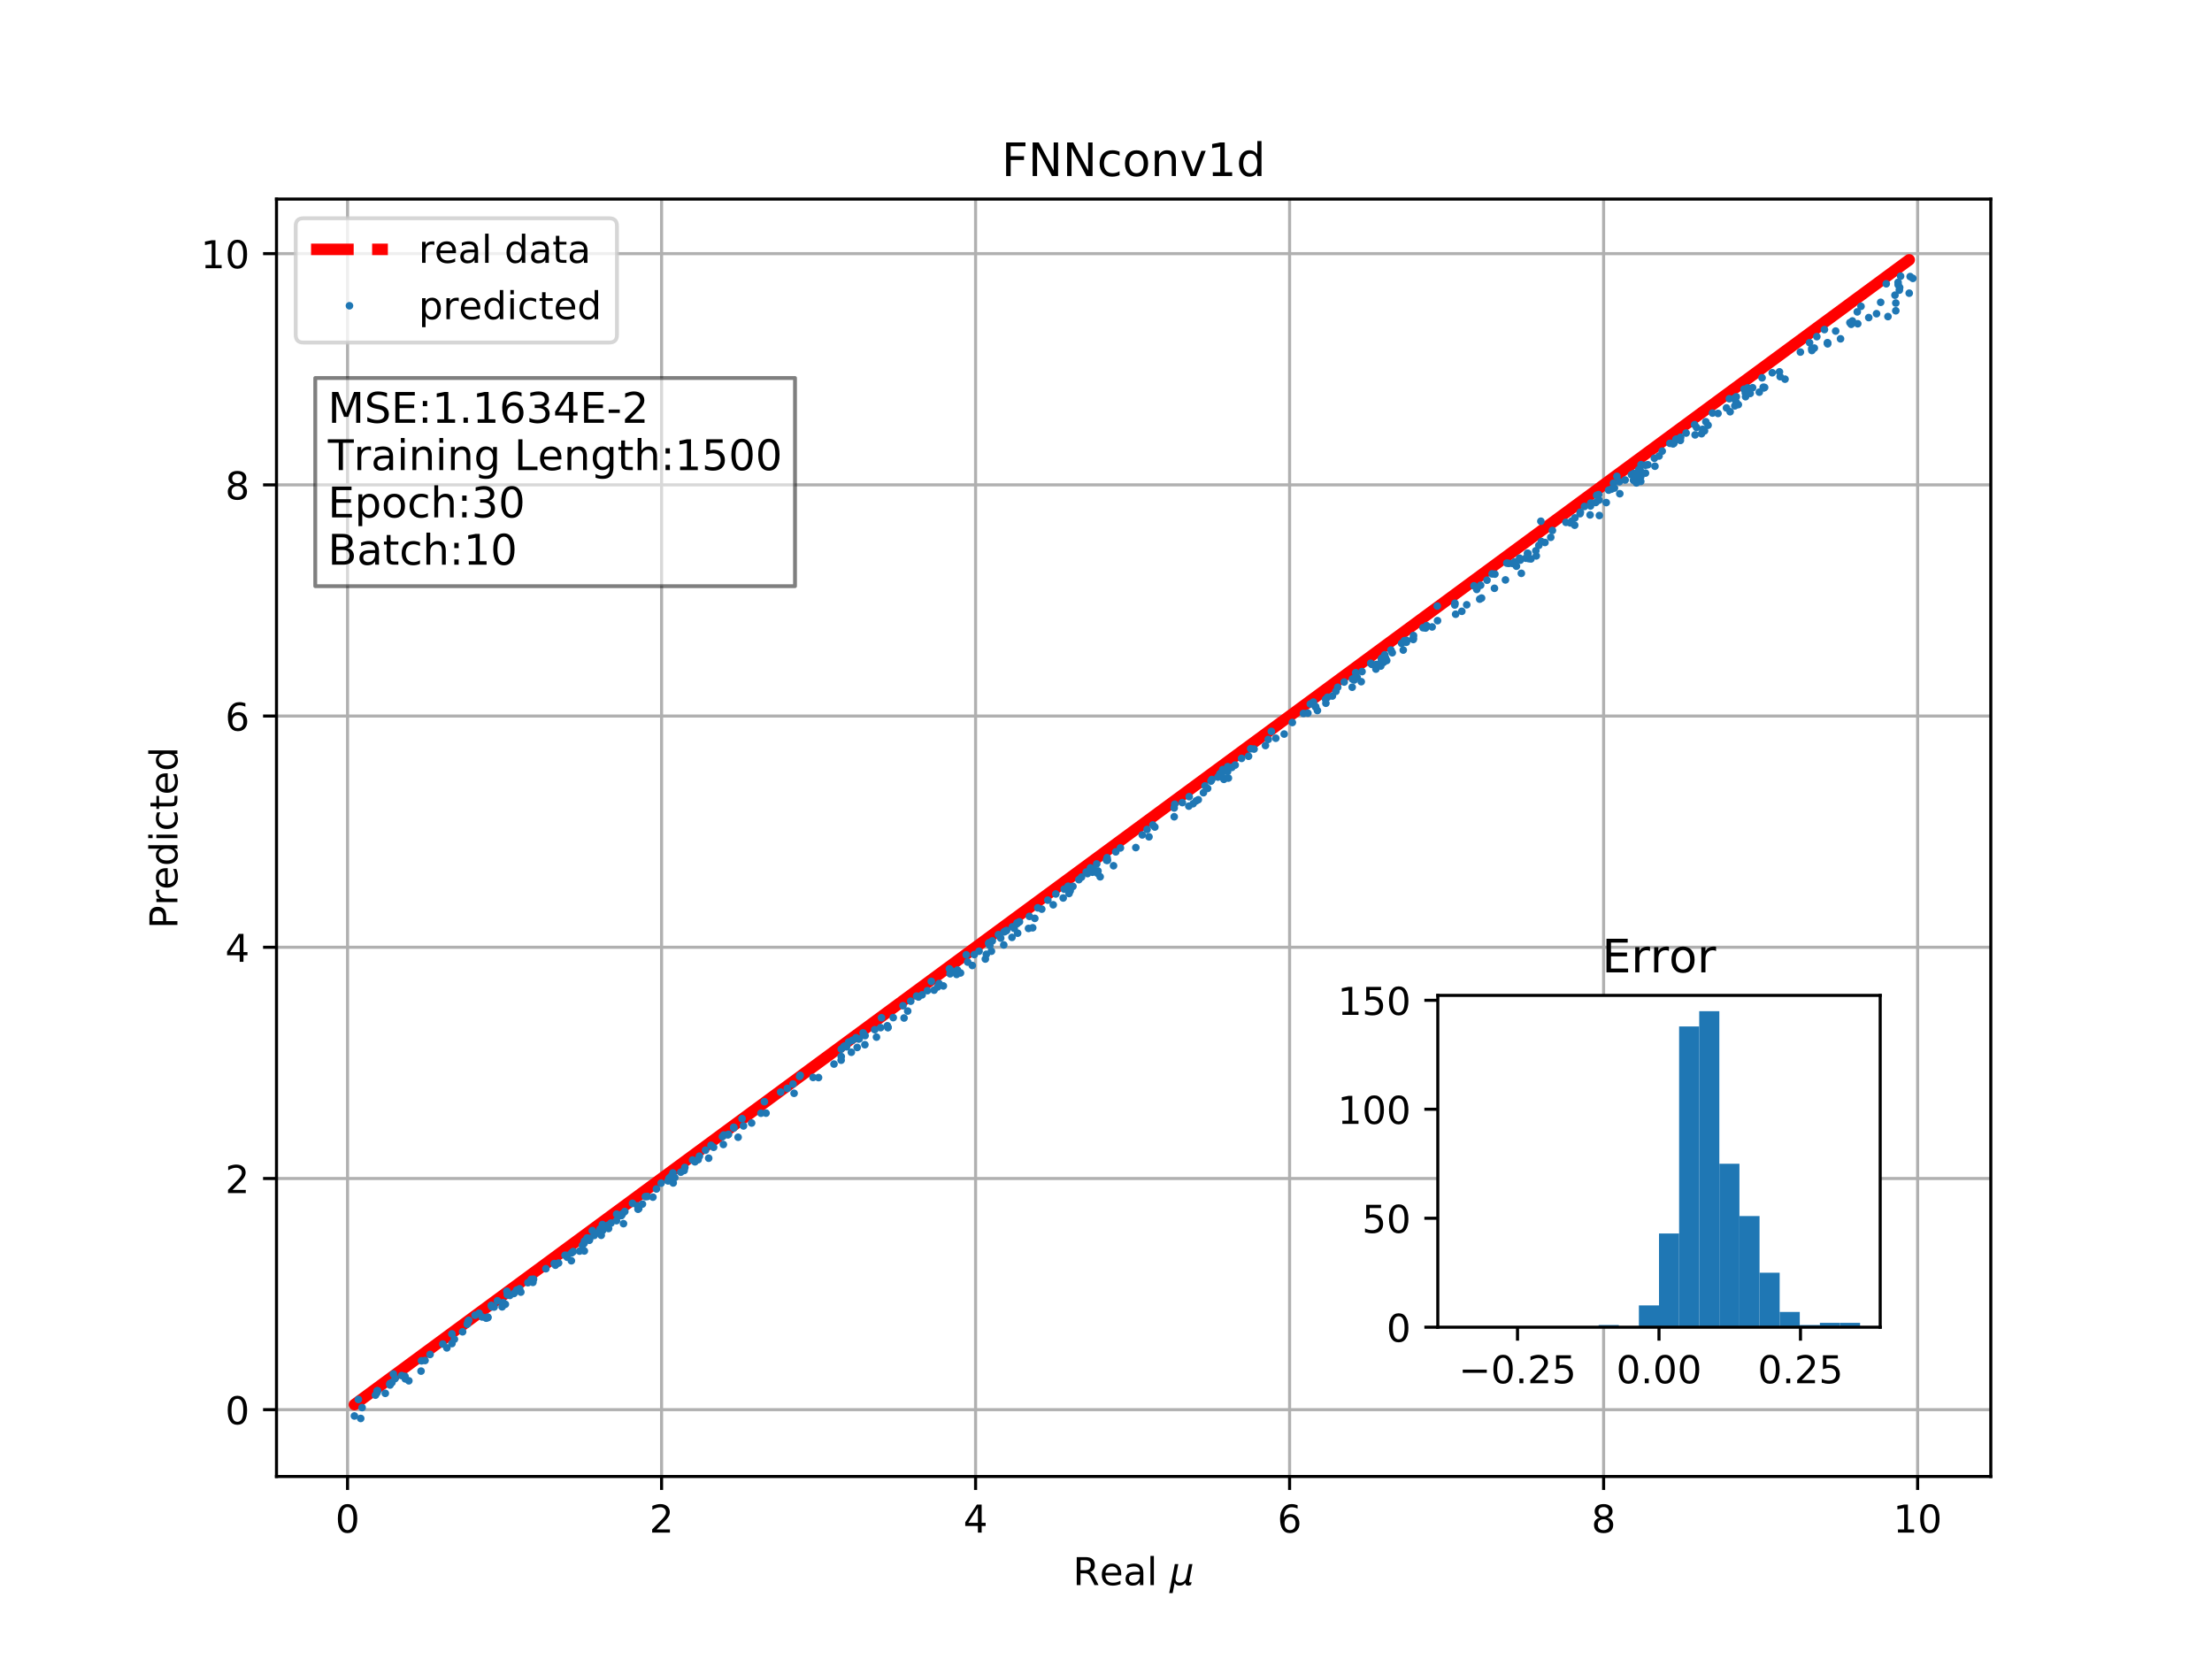 <?xml version="1.0" encoding="utf-8" standalone="no"?>
<!DOCTYPE svg PUBLIC "-//W3C//DTD SVG 1.1//EN"
  "http://www.w3.org/Graphics/SVG/1.1/DTD/svg11.dtd">
<!-- Created with matplotlib (http://matplotlib.org/) -->
<svg height="432pt" version="1.1" viewBox="0 0 576 432" width="576pt" xmlns="http://www.w3.org/2000/svg" xmlns:xlink="http://www.w3.org/1999/xlink">
 <defs>
  <style type="text/css">
*{stroke-linecap:butt;stroke-linejoin:round;}
  </style>
 </defs>
 <g id="figure_1">
  <g id="patch_1">
   <path d="M 0 432 
L 576 432 
L 576 0 
L 0 0 
z
" style="fill:#ffffff;"/>
  </g>
  <g id="axes_1">
   <g id="patch_2">
    <path d="M 72 384.48 
L 518.4 384.48 
L 518.4 51.84 
L 72 51.84 
z
" style="fill:#ffffff;"/>
   </g>
   <g id="matplotlib.axis_1">
    <g id="xtick_1">
     <g id="line2d_1">
      <path clip-path="url(#p7333334d57)" d="M 90.502 384.48 
L 90.502 51.84 
" style="fill:none;stroke:#b0b0b0;stroke-linecap:square;stroke-width:0.8;"/>
     </g>
     <g id="line2d_2">
      <defs>
       <path d="M 0 0 
L 0 3.5 
" id="md682ce4cb5" style="stroke:#000000;stroke-width:0.8;"/>
      </defs>
      <g>
       <use style="stroke:#000000;stroke-width:0.8;" x="90.502" xlink:href="#md682ce4cb5" y="384.48"/>
      </g>
     </g>
     <g id="text_1">
      <!-- 0 -->
      <defs>
       <path d="M 31.781 66.406 
Q 24.172 66.406 20.328 58.906 
Q 16.5 51.422 16.5 36.375 
Q 16.5 21.391 20.328 13.891 
Q 24.172 6.391 31.781 6.391 
Q 39.453 6.391 43.281 13.891 
Q 47.125 21.391 47.125 36.375 
Q 47.125 51.422 43.281 58.906 
Q 39.453 66.406 31.781 66.406 
z
M 31.781 74.219 
Q 44.047 74.219 50.516 64.516 
Q 56.984 54.828 56.984 36.375 
Q 56.984 17.969 50.516 8.266 
Q 44.047 -1.422 31.781 -1.422 
Q 19.531 -1.422 13.062 8.266 
Q 6.594 17.969 6.594 36.375 
Q 6.594 54.828 13.062 64.516 
Q 19.531 74.219 31.781 74.219 
z
" id="DejaVuSans-30"/>
      </defs>
      <g transform="translate(87.32 399.078)scale(0.1 -0.1)">
       <use xlink:href="#DejaVuSans-30"/>
      </g>
     </g>
    </g>
    <g id="xtick_2">
     <g id="line2d_3">
      <path clip-path="url(#p7333334d57)" d="M 172.271 384.48 
L 172.271 51.84 
" style="fill:none;stroke:#b0b0b0;stroke-linecap:square;stroke-width:0.8;"/>
     </g>
     <g id="line2d_4">
      <g>
       <use style="stroke:#000000;stroke-width:0.8;" x="172.271" xlink:href="#md682ce4cb5" y="384.48"/>
      </g>
     </g>
     <g id="text_2">
      <!-- 2 -->
      <defs>
       <path d="M 19.188 8.297 
L 53.609 8.297 
L 53.609 0 
L 7.328 0 
L 7.328 8.297 
Q 12.938 14.109 22.625 23.891 
Q 32.328 33.688 34.812 36.531 
Q 39.547 41.844 41.422 45.531 
Q 43.312 49.219 43.312 52.781 
Q 43.312 58.594 39.234 62.25 
Q 35.156 65.922 28.609 65.922 
Q 23.969 65.922 18.812 64.312 
Q 13.672 62.703 7.812 59.422 
L 7.812 69.391 
Q 13.766 71.781 18.938 73 
Q 24.125 74.219 28.422 74.219 
Q 39.75 74.219 46.484 68.547 
Q 53.219 62.891 53.219 53.422 
Q 53.219 48.922 51.531 44.891 
Q 49.859 40.875 45.406 35.406 
Q 44.188 33.984 37.641 27.219 
Q 31.109 20.453 19.188 8.297 
z
" id="DejaVuSans-32"/>
      </defs>
      <g transform="translate(169.09 399.078)scale(0.1 -0.1)">
       <use xlink:href="#DejaVuSans-32"/>
      </g>
     </g>
    </g>
    <g id="xtick_3">
     <g id="line2d_5">
      <path clip-path="url(#p7333334d57)" d="M 254.04 384.48 
L 254.04 51.84 
" style="fill:none;stroke:#b0b0b0;stroke-linecap:square;stroke-width:0.8;"/>
     </g>
     <g id="line2d_6">
      <g>
       <use style="stroke:#000000;stroke-width:0.8;" x="254.04" xlink:href="#md682ce4cb5" y="384.48"/>
      </g>
     </g>
     <g id="text_3">
      <!-- 4 -->
      <defs>
       <path d="M 37.797 64.312 
L 12.891 25.391 
L 37.797 25.391 
z
M 35.203 72.906 
L 47.609 72.906 
L 47.609 25.391 
L 58.016 25.391 
L 58.016 17.188 
L 47.609 17.188 
L 47.609 0 
L 37.797 0 
L 37.797 17.188 
L 4.891 17.188 
L 4.891 26.703 
z
" id="DejaVuSans-34"/>
      </defs>
      <g transform="translate(250.859 399.078)scale(0.1 -0.1)">
       <use xlink:href="#DejaVuSans-34"/>
      </g>
     </g>
    </g>
    <g id="xtick_4">
     <g id="line2d_7">
      <path clip-path="url(#p7333334d57)" d="M 335.81 384.48 
L 335.81 51.84 
" style="fill:none;stroke:#b0b0b0;stroke-linecap:square;stroke-width:0.8;"/>
     </g>
     <g id="line2d_8">
      <g>
       <use style="stroke:#000000;stroke-width:0.8;" x="335.81" xlink:href="#md682ce4cb5" y="384.48"/>
      </g>
     </g>
     <g id="text_4">
      <!-- 6 -->
      <defs>
       <path d="M 33.016 40.375 
Q 26.375 40.375 22.484 35.828 
Q 18.609 31.297 18.609 23.391 
Q 18.609 15.531 22.484 10.953 
Q 26.375 6.391 33.016 6.391 
Q 39.656 6.391 43.531 10.953 
Q 47.406 15.531 47.406 23.391 
Q 47.406 31.297 43.531 35.828 
Q 39.656 40.375 33.016 40.375 
z
M 52.594 71.297 
L 52.594 62.312 
Q 48.875 64.062 45.094 64.984 
Q 41.312 65.922 37.594 65.922 
Q 27.828 65.922 22.672 59.328 
Q 17.531 52.734 16.797 39.406 
Q 19.672 43.656 24.016 45.922 
Q 28.375 48.188 33.594 48.188 
Q 44.578 48.188 50.953 41.516 
Q 57.328 34.859 57.328 23.391 
Q 57.328 12.156 50.688 5.359 
Q 44.047 -1.422 33.016 -1.422 
Q 20.359 -1.422 13.672 8.266 
Q 6.984 17.969 6.984 36.375 
Q 6.984 53.656 15.188 63.938 
Q 23.391 74.219 37.203 74.219 
Q 40.922 74.219 44.703 73.484 
Q 48.484 72.75 52.594 71.297 
z
" id="DejaVuSans-36"/>
      </defs>
      <g transform="translate(332.628 399.078)scale(0.1 -0.1)">
       <use xlink:href="#DejaVuSans-36"/>
      </g>
     </g>
    </g>
    <g id="xtick_5">
     <g id="line2d_9">
      <path clip-path="url(#p7333334d57)" d="M 417.579 384.48 
L 417.579 51.84 
" style="fill:none;stroke:#b0b0b0;stroke-linecap:square;stroke-width:0.8;"/>
     </g>
     <g id="line2d_10">
      <g>
       <use style="stroke:#000000;stroke-width:0.8;" x="417.579" xlink:href="#md682ce4cb5" y="384.48"/>
      </g>
     </g>
     <g id="text_5">
      <!-- 8 -->
      <defs>
       <path d="M 31.781 34.625 
Q 24.75 34.625 20.719 30.859 
Q 16.703 27.094 16.703 20.516 
Q 16.703 13.922 20.719 10.156 
Q 24.75 6.391 31.781 6.391 
Q 38.812 6.391 42.859 10.172 
Q 46.922 13.969 46.922 20.516 
Q 46.922 27.094 42.891 30.859 
Q 38.875 34.625 31.781 34.625 
z
M 21.922 38.812 
Q 15.578 40.375 12.031 44.719 
Q 8.5 49.078 8.5 55.328 
Q 8.5 64.062 14.719 69.141 
Q 20.953 74.219 31.781 74.219 
Q 42.672 74.219 48.875 69.141 
Q 55.078 64.062 55.078 55.328 
Q 55.078 49.078 51.531 44.719 
Q 48 40.375 41.703 38.812 
Q 48.828 37.156 52.797 32.312 
Q 56.781 27.484 56.781 20.516 
Q 56.781 9.906 50.312 4.234 
Q 43.844 -1.422 31.781 -1.422 
Q 19.734 -1.422 13.25 4.234 
Q 6.781 9.906 6.781 20.516 
Q 6.781 27.484 10.781 32.312 
Q 14.797 37.156 21.922 38.812 
z
M 18.312 54.391 
Q 18.312 48.734 21.844 45.562 
Q 25.391 42.391 31.781 42.391 
Q 38.141 42.391 41.719 45.562 
Q 45.312 48.734 45.312 54.391 
Q 45.312 60.062 41.719 63.234 
Q 38.141 66.406 31.781 66.406 
Q 25.391 66.406 21.844 63.234 
Q 18.312 60.062 18.312 54.391 
z
" id="DejaVuSans-38"/>
      </defs>
      <g transform="translate(414.398 399.078)scale(0.1 -0.1)">
       <use xlink:href="#DejaVuSans-38"/>
      </g>
     </g>
    </g>
    <g id="xtick_6">
     <g id="line2d_11">
      <path clip-path="url(#p7333334d57)" d="M 499.348 384.48 
L 499.348 51.84 
" style="fill:none;stroke:#b0b0b0;stroke-linecap:square;stroke-width:0.8;"/>
     </g>
     <g id="line2d_12">
      <g>
       <use style="stroke:#000000;stroke-width:0.8;" x="499.348" xlink:href="#md682ce4cb5" y="384.48"/>
      </g>
     </g>
     <g id="text_6">
      <!-- 10 -->
      <defs>
       <path d="M 12.406 8.297 
L 28.516 8.297 
L 28.516 63.922 
L 10.984 60.406 
L 10.984 69.391 
L 28.422 72.906 
L 38.281 72.906 
L 38.281 8.297 
L 54.391 8.297 
L 54.391 0 
L 12.406 0 
z
" id="DejaVuSans-31"/>
      </defs>
      <g transform="translate(492.986 399.078)scale(0.1 -0.1)">
       <use xlink:href="#DejaVuSans-31"/>
       <use x="63.623" xlink:href="#DejaVuSans-30"/>
      </g>
     </g>
    </g>
    <g id="text_7">
     <!-- Real $\mu$ -->
     <defs>
      <path d="M 44.391 34.188 
Q 47.562 33.109 50.562 29.594 
Q 53.562 26.078 56.594 19.922 
L 66.609 0 
L 56 0 
L 46.688 18.703 
Q 43.062 26.031 39.672 28.422 
Q 36.281 30.812 30.422 30.812 
L 19.672 30.812 
L 19.672 0 
L 9.812 0 
L 9.812 72.906 
L 32.078 72.906 
Q 44.578 72.906 50.734 67.672 
Q 56.891 62.453 56.891 51.906 
Q 56.891 45.016 53.688 40.469 
Q 50.484 35.938 44.391 34.188 
z
M 19.672 64.797 
L 19.672 38.922 
L 32.078 38.922 
Q 39.203 38.922 42.844 42.219 
Q 46.484 45.516 46.484 51.906 
Q 46.484 58.297 42.844 61.547 
Q 39.203 64.797 32.078 64.797 
z
" id="DejaVuSans-52"/>
      <path d="M 56.203 29.594 
L 56.203 25.203 
L 14.891 25.203 
Q 15.484 15.922 20.484 11.062 
Q 25.484 6.203 34.422 6.203 
Q 39.594 6.203 44.453 7.469 
Q 49.312 8.734 54.109 11.281 
L 54.109 2.781 
Q 49.266 0.734 44.188 -0.344 
Q 39.109 -1.422 33.891 -1.422 
Q 20.797 -1.422 13.156 6.188 
Q 5.516 13.812 5.516 26.812 
Q 5.516 40.234 12.766 48.109 
Q 20.016 56 32.328 56 
Q 43.359 56 49.781 48.891 
Q 56.203 41.797 56.203 29.594 
z
M 47.219 32.234 
Q 47.125 39.594 43.094 43.984 
Q 39.062 48.391 32.422 48.391 
Q 24.906 48.391 20.391 44.141 
Q 15.875 39.891 15.188 32.172 
z
" id="DejaVuSans-65"/>
      <path d="M 34.281 27.484 
Q 23.391 27.484 19.188 25 
Q 14.984 22.516 14.984 16.5 
Q 14.984 11.719 18.141 8.906 
Q 21.297 6.109 26.703 6.109 
Q 34.188 6.109 38.703 11.406 
Q 43.219 16.703 43.219 25.484 
L 43.219 27.484 
z
M 52.203 31.203 
L 52.203 0 
L 43.219 0 
L 43.219 8.297 
Q 40.141 3.328 35.547 0.953 
Q 30.953 -1.422 24.312 -1.422 
Q 15.922 -1.422 10.953 3.297 
Q 6 8.016 6 15.922 
Q 6 25.141 12.172 29.828 
Q 18.359 34.516 30.609 34.516 
L 43.219 34.516 
L 43.219 35.406 
Q 43.219 41.609 39.141 45 
Q 35.062 48.391 27.688 48.391 
Q 23 48.391 18.547 47.266 
Q 14.109 46.141 10.016 43.891 
L 10.016 52.203 
Q 14.938 54.109 19.578 55.047 
Q 24.219 56 28.609 56 
Q 40.484 56 46.344 49.844 
Q 52.203 43.703 52.203 31.203 
z
" id="DejaVuSans-61"/>
      <path d="M 9.422 75.984 
L 18.406 75.984 
L 18.406 0 
L 9.422 0 
z
" id="DejaVuSans-6c"/>
      <path id="DejaVuSans-20"/>
      <path d="M -1.312 -20.797 
L 13.375 54.688 
L 22.406 54.688 
L 15.766 20.656 
Q 15.578 19.625 15.422 18.359 
Q 15.281 17.094 15.281 15.828 
Q 15.281 11.281 18.141 8.828 
Q 21 6.391 26.312 6.391 
Q 33.547 6.391 37.984 10.484 
Q 42.438 14.594 44 22.797 
L 50.203 54.688 
L 59.188 54.688 
L 51.031 12.641 
Q 50.828 11.719 50.75 11.031 
Q 50.688 10.359 50.688 9.812 
Q 50.688 8.297 51.297 7.594 
Q 51.906 6.891 53.219 6.891 
Q 53.719 6.891 54.562 7.125 
Q 55.422 7.375 56.984 8.016 
L 55.609 0.781 
Q 53.469 -0.297 51.516 -0.859 
Q 49.562 -1.422 47.703 -1.422 
Q 44.484 -1.422 42.656 0.625 
Q 40.828 2.688 40.828 6.297 
Q 38.094 2.391 34.297 0.484 
Q 30.516 -1.422 25.391 -1.422 
Q 20.844 -1.422 17.453 0.672 
Q 14.062 2.781 12.984 6.203 
L 7.719 -20.797 
z
" id="DejaVuSans-Oblique-3bc"/>
     </defs>
     <g transform="translate(279.4 412.758)scale(0.1 -0.1)">
      <use transform="translate(0 0.016)" xlink:href="#DejaVuSans-52"/>
      <use transform="translate(69.482 0.016)" xlink:href="#DejaVuSans-65"/>
      <use transform="translate(131.006 0.016)" xlink:href="#DejaVuSans-61"/>
      <use transform="translate(192.285 0.016)" xlink:href="#DejaVuSans-6c"/>
      <use transform="translate(220.068 0.016)" xlink:href="#DejaVuSans-20"/>
      <use transform="translate(251.855 0.016)" xlink:href="#DejaVuSans-Oblique-3bc"/>
     </g>
    </g>
   </g>
   <g id="matplotlib.axis_2">
    <g id="ytick_1">
     <g id="line2d_13">
      <path clip-path="url(#p7333334d57)" d="M 72 367.077 
L 518.4 367.077 
" style="fill:none;stroke:#b0b0b0;stroke-linecap:square;stroke-width:0.8;"/>
     </g>
     <g id="line2d_14">
      <defs>
       <path d="M 0 0 
L -3.5 0 
" id="m94d09f1d68" style="stroke:#000000;stroke-width:0.8;"/>
      </defs>
      <g>
       <use style="stroke:#000000;stroke-width:0.8;" x="72" xlink:href="#m94d09f1d68" y="367.077"/>
      </g>
     </g>
     <g id="text_8">
      <!-- 0 -->
      <g transform="translate(58.638 370.876)scale(0.1 -0.1)">
       <use xlink:href="#DejaVuSans-30"/>
      </g>
     </g>
    </g>
    <g id="ytick_2">
     <g id="line2d_15">
      <path clip-path="url(#p7333334d57)" d="M 72 306.871 
L 518.4 306.871 
" style="fill:none;stroke:#b0b0b0;stroke-linecap:square;stroke-width:0.8;"/>
     </g>
     <g id="line2d_16">
      <g>
       <use style="stroke:#000000;stroke-width:0.8;" x="72" xlink:href="#m94d09f1d68" y="306.871"/>
      </g>
     </g>
     <g id="text_9">
      <!-- 2 -->
      <g transform="translate(58.638 310.67)scale(0.1 -0.1)">
       <use xlink:href="#DejaVuSans-32"/>
      </g>
     </g>
    </g>
    <g id="ytick_3">
     <g id="line2d_17">
      <path clip-path="url(#p7333334d57)" d="M 72 246.665 
L 518.4 246.665 
" style="fill:none;stroke:#b0b0b0;stroke-linecap:square;stroke-width:0.8;"/>
     </g>
     <g id="line2d_18">
      <g>
       <use style="stroke:#000000;stroke-width:0.8;" x="72" xlink:href="#m94d09f1d68" y="246.665"/>
      </g>
     </g>
     <g id="text_10">
      <!-- 4 -->
      <g transform="translate(58.638 250.464)scale(0.1 -0.1)">
       <use xlink:href="#DejaVuSans-34"/>
      </g>
     </g>
    </g>
    <g id="ytick_4">
     <g id="line2d_19">
      <path clip-path="url(#p7333334d57)" d="M 72 186.459 
L 518.4 186.459 
" style="fill:none;stroke:#b0b0b0;stroke-linecap:square;stroke-width:0.8;"/>
     </g>
     <g id="line2d_20">
      <g>
       <use style="stroke:#000000;stroke-width:0.8;" x="72" xlink:href="#m94d09f1d68" y="186.459"/>
      </g>
     </g>
     <g id="text_11">
      <!-- 6 -->
      <g transform="translate(58.638 190.258)scale(0.1 -0.1)">
       <use xlink:href="#DejaVuSans-36"/>
      </g>
     </g>
    </g>
    <g id="ytick_5">
     <g id="line2d_21">
      <path clip-path="url(#p7333334d57)" d="M 72 126.253 
L 518.4 126.253 
" style="fill:none;stroke:#b0b0b0;stroke-linecap:square;stroke-width:0.8;"/>
     </g>
     <g id="line2d_22">
      <g>
       <use style="stroke:#000000;stroke-width:0.8;" x="72" xlink:href="#m94d09f1d68" y="126.253"/>
      </g>
     </g>
     <g id="text_12">
      <!-- 8 -->
      <g transform="translate(58.638 130.053)scale(0.1 -0.1)">
       <use xlink:href="#DejaVuSans-38"/>
      </g>
     </g>
    </g>
    <g id="ytick_6">
     <g id="line2d_23">
      <path clip-path="url(#p7333334d57)" d="M 72 66.047 
L 518.4 66.047 
" style="fill:none;stroke:#b0b0b0;stroke-linecap:square;stroke-width:0.8;"/>
     </g>
     <g id="line2d_24">
      <g>
       <use style="stroke:#000000;stroke-width:0.8;" x="72" xlink:href="#m94d09f1d68" y="66.047"/>
      </g>
     </g>
     <g id="text_13">
      <!-- 10 -->
      <g transform="translate(52.275 69.847)scale(0.1 -0.1)">
       <use xlink:href="#DejaVuSans-31"/>
       <use x="63.623" xlink:href="#DejaVuSans-30"/>
      </g>
     </g>
    </g>
    <g id="text_14">
     <!-- Predicted -->
     <defs>
      <path d="M 19.672 64.797 
L 19.672 37.406 
L 32.078 37.406 
Q 38.969 37.406 42.719 40.969 
Q 46.484 44.531 46.484 51.125 
Q 46.484 57.672 42.719 61.234 
Q 38.969 64.797 32.078 64.797 
z
M 9.812 72.906 
L 32.078 72.906 
Q 44.344 72.906 50.609 67.359 
Q 56.891 61.812 56.891 51.125 
Q 56.891 40.328 50.609 34.812 
Q 44.344 29.297 32.078 29.297 
L 19.672 29.297 
L 19.672 0 
L 9.812 0 
z
" id="DejaVuSans-50"/>
      <path d="M 41.109 46.297 
Q 39.594 47.172 37.812 47.578 
Q 36.031 48 33.891 48 
Q 26.266 48 22.188 43.047 
Q 18.109 38.094 18.109 28.812 
L 18.109 0 
L 9.078 0 
L 9.078 54.688 
L 18.109 54.688 
L 18.109 46.188 
Q 20.953 51.172 25.484 53.578 
Q 30.031 56 36.531 56 
Q 37.453 56 38.578 55.875 
Q 39.703 55.766 41.062 55.516 
z
" id="DejaVuSans-72"/>
      <path d="M 45.406 46.391 
L 45.406 75.984 
L 54.391 75.984 
L 54.391 0 
L 45.406 0 
L 45.406 8.203 
Q 42.578 3.328 38.25 0.953 
Q 33.938 -1.422 27.875 -1.422 
Q 17.969 -1.422 11.734 6.484 
Q 5.516 14.406 5.516 27.297 
Q 5.516 40.188 11.734 48.094 
Q 17.969 56 27.875 56 
Q 33.938 56 38.25 53.625 
Q 42.578 51.266 45.406 46.391 
z
M 14.797 27.297 
Q 14.797 17.391 18.875 11.75 
Q 22.953 6.109 30.078 6.109 
Q 37.203 6.109 41.297 11.75 
Q 45.406 17.391 45.406 27.297 
Q 45.406 37.203 41.297 42.844 
Q 37.203 48.484 30.078 48.484 
Q 22.953 48.484 18.875 42.844 
Q 14.797 37.203 14.797 27.297 
z
" id="DejaVuSans-64"/>
      <path d="M 9.422 54.688 
L 18.406 54.688 
L 18.406 0 
L 9.422 0 
z
M 9.422 75.984 
L 18.406 75.984 
L 18.406 64.594 
L 9.422 64.594 
z
" id="DejaVuSans-69"/>
      <path d="M 48.781 52.594 
L 48.781 44.188 
Q 44.969 46.297 41.141 47.344 
Q 37.312 48.391 33.406 48.391 
Q 24.656 48.391 19.812 42.844 
Q 14.984 37.312 14.984 27.297 
Q 14.984 17.281 19.812 11.734 
Q 24.656 6.203 33.406 6.203 
Q 37.312 6.203 41.141 7.25 
Q 44.969 8.297 48.781 10.406 
L 48.781 2.094 
Q 45.016 0.344 40.984 -0.531 
Q 36.969 -1.422 32.422 -1.422 
Q 20.062 -1.422 12.781 6.344 
Q 5.516 14.109 5.516 27.297 
Q 5.516 40.672 12.859 48.328 
Q 20.219 56 33.016 56 
Q 37.156 56 41.109 55.141 
Q 45.062 54.297 48.781 52.594 
z
" id="DejaVuSans-63"/>
      <path d="M 18.312 70.219 
L 18.312 54.688 
L 36.812 54.688 
L 36.812 47.703 
L 18.312 47.703 
L 18.312 18.016 
Q 18.312 11.328 20.141 9.422 
Q 21.969 7.516 27.594 7.516 
L 36.812 7.516 
L 36.812 0 
L 27.594 0 
Q 17.188 0 13.234 3.875 
Q 9.281 7.766 9.281 18.016 
L 9.281 47.703 
L 2.688 47.703 
L 2.688 54.688 
L 9.281 54.688 
L 9.281 70.219 
z
" id="DejaVuSans-74"/>
     </defs>
     <g transform="translate(46.195 241.828)rotate(-90)scale(0.1 -0.1)">
      <use xlink:href="#DejaVuSans-50"/>
      <use x="60.287" xlink:href="#DejaVuSans-72"/>
      <use x="101.369" xlink:href="#DejaVuSans-65"/>
      <use x="162.893" xlink:href="#DejaVuSans-64"/>
      <use x="226.369" xlink:href="#DejaVuSans-69"/>
      <use x="254.152" xlink:href="#DejaVuSans-63"/>
      <use x="309.133" xlink:href="#DejaVuSans-74"/>
      <use x="348.342" xlink:href="#DejaVuSans-65"/>
      <use x="409.865" xlink:href="#DejaVuSans-64"/>
     </g>
    </g>
   </g>
   <g id="line2d_25">
    <path clip-path="url(#p7333334d57)" d="M 364.983 164.979 
L 288.184 221.525 
L 288.184 221.525 
L 288.184 221.525 
L 441.274 108.807 
L 441.274 108.807 
L 441.274 108.807 
L 152.878 321.15 
L 152.878 321.15 
L 152.878 321.15 
L 449.57 102.699 
L 153.56 320.647 
L 153.56 320.647 
L 135.621 333.856 
L 135.621 333.856 
L 135.621 333.856 
L 427.084 119.255 
L 427.084 119.255 
L 427.084 119.255 
L 111.985 351.259 
L 412.599 129.92 
L 412.599 129.92 
L 494.583 69.556 
L 494.583 69.556 
L 494.583 69.556 
L 149.273 323.804 
L 168.598 309.575 
L 168.598 309.575 
L 494.914 69.313 
L 483.751 77.531 
L 483.751 77.531 
L 101.532 358.955 
L 105.47 356.055 
L 105.47 356.055 
L 497.155 67.663 
L 437.642 111.481 
L 437.642 111.481 
L 101.571 358.926 
L 101.571 358.926 
L 101.571 358.926 
L 486.619 75.42 
L 134.537 334.654 
L 134.537 334.654 
L 100.334 359.837 
L 100.334 359.837 
L 100.334 359.837 
L 459.248 95.573 
L 132.761 335.961 
L 132.761 335.961 
L 98.188 361.417 
L 98.188 361.417 
L 98.188 361.417 
L 473.098 85.375 
L 263.627 239.606 
L 263.627 239.606 
L 93.925 364.556 
L 93.925 364.556 
L 93.925 364.556 
L 498.109 66.96 
L 498.109 66.96 
L 498.109 66.96 
L 92.291 365.759 
L 128.669 338.974 
" style="fill:none;stroke:#ff0000;stroke-dasharray:11.1,4.8;stroke-dashoffset:0;stroke-width:3;"/>
   </g>
   <g id="line2d_26">
    <defs>
     <path d="M 0 0.5 
C 0.133 0.5 0.26 0.447 0.354 0.354 
C 0.447 0.26 0.5 0.133 0.5 0 
C 0.5 -0.133 0.447 -0.26 0.354 -0.354 
C 0.26 -0.447 0.133 -0.5 0 -0.5 
C -0.133 -0.5 -0.26 -0.447 -0.354 -0.354 
C -0.447 -0.26 -0.5 -0.133 -0.5 0 
C -0.5 0.133 -0.447 0.26 -0.354 0.354 
C -0.26 0.447 -0.133 0.5 0 0.5 
z
" id="me03b779b77" style="stroke:#1f77b4;"/>
    </defs>
    <g clip-path="url(#p7333334d57)">
     <use style="fill:#1f77b4;stroke:#1f77b4;" x="364.983" xlink:href="#me03b779b77" y="167.545"/>
     <use style="fill:#1f77b4;stroke:#1f77b4;" x="288.184" xlink:href="#me03b779b77" y="223.875"/>
     <use style="fill:#1f77b4;stroke:#1f77b4;" x="396.154" xlink:href="#me03b779b77" y="149.296"/>
     <use style="fill:#1f77b4;stroke:#1f77b4;" x="410.047" xlink:href="#me03b779b77" y="136.762"/>
     <use style="fill:#1f77b4;stroke:#1f77b4;" x="435.649" xlink:href="#me03b779b77" y="115.579"/>
     <use style="fill:#1f77b4;stroke:#1f77b4;" x="441.274" xlink:href="#me03b779b77" y="110.578"/>
     <use style="fill:#1f77b4;stroke:#1f77b4;" x="167.289" xlink:href="#me03b779b77" y="313.538"/>
     <use style="fill:#1f77b4;stroke:#1f77b4;" x="318.593" xlink:href="#me03b779b77" y="200.854"/>
     <use style="fill:#1f77b4;stroke:#1f77b4;" x="198.151" xlink:href="#me03b779b77" y="289.876"/>
     <use style="fill:#1f77b4;stroke:#1f77b4;" x="313.788" xlink:href="#me03b779b77" y="204.652"/>
     <use style="fill:#1f77b4;stroke:#1f77b4;" x="298.695" xlink:href="#me03b779b77" y="215.994"/>
     <use style="fill:#1f77b4;stroke:#1f77b4;" x="332.219" xlink:href="#me03b779b77" y="192.232"/>
     <use style="fill:#1f77b4;stroke:#1f77b4;" x="276.853" xlink:href="#me03b779b77" y="233.83"/>
     <use style="fill:#1f77b4;stroke:#1f77b4;" x="242.511" xlink:href="#me03b779b77" y="255.556"/>
     <use style="fill:#1f77b4;stroke:#1f77b4;" x="225.214" xlink:href="#me03b779b77" y="272.04"/>
     <use style="fill:#1f77b4;stroke:#1f77b4;" x="330.247" xlink:href="#me03b779b77" y="192.549"/>
     <use style="fill:#1f77b4;stroke:#1f77b4;" x="152.878" xlink:href="#me03b779b77" y="322.368"/>
     <use style="fill:#1f77b4;stroke:#1f77b4;" x="449.57" xlink:href="#me03b779b77" y="106.225"/>
     <use style="fill:#1f77b4;stroke:#1f77b4;" x="274.258" xlink:href="#me03b779b77" y="235.604"/>
     <use style="fill:#1f77b4;stroke:#1f77b4;" x="395.886" xlink:href="#me03b779b77" y="145.864"/>
     <use style="fill:#1f77b4;stroke:#1f77b4;" x="199.469" xlink:href="#me03b779b77" y="289.856"/>
     <use style="fill:#1f77b4;stroke:#1f77b4;" x="250.115" xlink:href="#me03b779b77" y="253.353"/>
     <use style="fill:#1f77b4;stroke:#1f77b4;" x="385.308" xlink:href="#me03b779b77" y="156.012"/>
     <use style="fill:#1f77b4;stroke:#1f77b4;" x="365.401" xlink:href="#me03b779b77" y="169.276"/>
     <use style="fill:#1f77b4;stroke:#1f77b4;" x="323.304" xlink:href="#me03b779b77" y="197.483"/>
     <use style="fill:#1f77b4;stroke:#1f77b4;" x="153.56" xlink:href="#me03b779b77" y="322.467"/>
     <use style="fill:#1f77b4;stroke:#1f77b4;" x="135.621" xlink:href="#me03b779b77" y="336.463"/>
     <use style="fill:#1f77b4;stroke:#1f77b4;" x="389.152" xlink:href="#me03b779b77" y="153.189"/>
     <use style="fill:#1f77b4;stroke:#1f77b4;" x="359.178" xlink:href="#me03b779b77" y="173.209"/>
     <use style="fill:#1f77b4;stroke:#1f77b4;" x="401.376" xlink:href="#me03b779b77" y="141.018"/>
     <use style="fill:#1f77b4;stroke:#1f77b4;" x="300.209" xlink:href="#me03b779b77" y="214.813"/>
     <use style="fill:#1f77b4;stroke:#1f77b4;" x="383.829" xlink:href="#me03b779b77" y="152.547"/>
     <use style="fill:#1f77b4;stroke:#1f77b4;" x="145.457" xlink:href="#me03b779b77" y="328.894"/>
     <use style="fill:#1f77b4;stroke:#1f77b4;" x="385.797" xlink:href="#me03b779b77" y="155.736"/>
     <use style="fill:#1f77b4;stroke:#1f77b4;" x="219.743" xlink:href="#me03b779b77" y="272.506"/>
     <use style="fill:#1f77b4;stroke:#1f77b4;" x="203.287" xlink:href="#me03b779b77" y="284.37"/>
     <use style="fill:#1f77b4;stroke:#1f77b4;" x="427.084" xlink:href="#me03b779b77" y="122.44"/>
     <use style="fill:#1f77b4;stroke:#1f77b4;" x="111.985" xlink:href="#me03b779b77" y="352.699"/>
     <use style="fill:#1f77b4;stroke:#1f77b4;" x="421.682" xlink:href="#me03b779b77" y="125.439"/>
     <use style="fill:#1f77b4;stroke:#1f77b4;" x="222.904" xlink:href="#me03b779b77" y="270.216"/>
     <use style="fill:#1f77b4;stroke:#1f77b4;" x="325.123" xlink:href="#me03b779b77" y="196.926"/>
     <use style="fill:#1f77b4;stroke:#1f77b4;" x="418.889" xlink:href="#me03b779b77" y="127.633"/>
     <use style="fill:#1f77b4;stroke:#1f77b4;" x="389.271" xlink:href="#me03b779b77" y="149.498"/>
     <use style="fill:#1f77b4;stroke:#1f77b4;" x="416.47" xlink:href="#me03b779b77" y="134.239"/>
     <use style="fill:#1f77b4;stroke:#1f77b4;" x="231.193" xlink:href="#me03b779b77" y="267.582"/>
     <use style="fill:#1f77b4;stroke:#1f77b4;" x="161.813" xlink:href="#me03b779b77" y="316.531"/>
     <use style="fill:#1f77b4;stroke:#1f77b4;" x="305.901" xlink:href="#me03b779b77" y="209.409"/>
     <use style="fill:#1f77b4;stroke:#1f77b4;" x="410.101" xlink:href="#me03b779b77" y="134.86"/>
     <use style="fill:#1f77b4;stroke:#1f77b4;" x="400.045" xlink:href="#me03b779b77" y="144.752"/>
     <use style="fill:#1f77b4;stroke:#1f77b4;" x="160.575" xlink:href="#me03b779b77" y="316.157"/>
     <use style="fill:#1f77b4;stroke:#1f77b4;" x="279.393" xlink:href="#me03b779b77" y="230.812"/>
     <use style="fill:#1f77b4;stroke:#1f77b4;" x="191.068" xlink:href="#me03b779b77" y="293.532"/>
     <use style="fill:#1f77b4;stroke:#1f77b4;" x="426.019" xlink:href="#me03b779b77" y="125.061"/>
     <use style="fill:#1f77b4;stroke:#1f77b4;" x="269.463" xlink:href="#me03b779b77" y="239.141"/>
     <use style="fill:#1f77b4;stroke:#1f77b4;" x="412.599" xlink:href="#me03b779b77" y="131.879"/>
     <use style="fill:#1f77b4;stroke:#1f77b4;" x="494.583" xlink:href="#me03b779b77" y="75.563"/>
     <use style="fill:#1f77b4;stroke:#1f77b4;" x="149.273" xlink:href="#me03b779b77" y="325.897"/>
     <use style="fill:#1f77b4;stroke:#1f77b4;" x="178.335" xlink:href="#me03b779b77" y="304.004"/>
     <use style="fill:#1f77b4;stroke:#1f77b4;" x="447.369" xlink:href="#me03b779b77" y="107.663"/>
     <use style="fill:#1f77b4;stroke:#1f77b4;" x="336.525" xlink:href="#me03b779b77" y="188.138"/>
     <use style="fill:#1f77b4;stroke:#1f77b4;" x="183.72" xlink:href="#me03b779b77" y="299.509"/>
     <use style="fill:#1f77b4;stroke:#1f77b4;" x="307.878" xlink:href="#me03b779b77" y="208.996"/>
     <use style="fill:#1f77b4;stroke:#1f77b4;" x="231.068" xlink:href="#me03b779b77" y="267.107"/>
     <use style="fill:#1f77b4;stroke:#1f77b4;" x="318.05" xlink:href="#me03b779b77" y="201.233"/>
     <use style="fill:#1f77b4;stroke:#1f77b4;" x="168.598" xlink:href="#me03b779b77" y="311.558"/>
     <use style="fill:#1f77b4;stroke:#1f77b4;" x="494.914" xlink:href="#me03b779b77" y="71.919"/>
     <use style="fill:#1f77b4;stroke:#1f77b4;" x="483.751" xlink:href="#me03b779b77" y="84.304"/>
     <use style="fill:#1f77b4;stroke:#1f77b4;" x="162.696" xlink:href="#me03b779b77" y="315.478"/>
     <use style="fill:#1f77b4;stroke:#1f77b4;" x="454.54" xlink:href="#me03b779b77" y="103.296"/>
     <use style="fill:#1f77b4;stroke:#1f77b4;" x="227.78" xlink:href="#me03b779b77" y="268.128"/>
     <use style="fill:#1f77b4;stroke:#1f77b4;" x="101.532" xlink:href="#me03b779b77" y="360.426"/>
     <use style="fill:#1f77b4;stroke:#1f77b4;" x="125.555" xlink:href="#me03b779b77" y="342.937"/>
     <use style="fill:#1f77b4;stroke:#1f77b4;" x="444.198" xlink:href="#me03b779b77" y="109.82"/>
     <use style="fill:#1f77b4;stroke:#1f77b4;" x="352.161" xlink:href="#me03b779b77" y="176.831"/>
     <use style="fill:#1f77b4;stroke:#1f77b4;" x="392.015" xlink:href="#me03b779b77" y="151.01"/>
     <use style="fill:#1f77b4;stroke:#1f77b4;" x="205.009" xlink:href="#me03b779b77" y="283.412"/>
     <use style="fill:#1f77b4;stroke:#1f77b4;" x="225.266" xlink:href="#me03b779b77" y="269.678"/>
     <use style="fill:#1f77b4;stroke:#1f77b4;" x="478.004" xlink:href="#me03b779b77" y="86.209"/>
     <use style="fill:#1f77b4;stroke:#1f77b4;" x="272.851" xlink:href="#me03b779b77" y="234.399"/>
     <use style="fill:#1f77b4;stroke:#1f77b4;" x="472.444" xlink:href="#me03b779b77" y="90.638"/>
     <use style="fill:#1f77b4;stroke:#1f77b4;" x="105.47" xlink:href="#me03b779b77" y="358.408"/>
     <use style="fill:#1f77b4;stroke:#1f77b4;" x="497.155" xlink:href="#me03b779b77" y="76.344"/>
     <use style="fill:#1f77b4;stroke:#1f77b4;" x="437.642" xlink:href="#me03b779b77" y="113.868"/>
     <use style="fill:#1f77b4;stroke:#1f77b4;" x="101.571" xlink:href="#me03b779b77" y="360.266"/>
     <use style="fill:#1f77b4;stroke:#1f77b4;" x="231.239" xlink:href="#me03b779b77" y="267.523"/>
     <use style="fill:#1f77b4;stroke:#1f77b4;" x="393.876" xlink:href="#me03b779b77" y="146.723"/>
     <use style="fill:#1f77b4;stroke:#1f77b4;" x="282.839" xlink:href="#me03b779b77" y="227.076"/>
     <use style="fill:#1f77b4;stroke:#1f77b4;" x="101.571" xlink:href="#me03b779b77" y="360.65"/>
     <use style="fill:#1f77b4;stroke:#1f77b4;" x="482.362" xlink:href="#me03b779b77" y="83.577"/>
     <use style="fill:#1f77b4;stroke:#1f77b4;" x="486.619" xlink:href="#me03b779b77" y="82.697"/>
     <use style="fill:#1f77b4;stroke:#1f77b4;" x="182.135" xlink:href="#me03b779b77" y="301.06"/>
     <use style="fill:#1f77b4;stroke:#1f77b4;" x="134.537" xlink:href="#me03b779b77" y="335.932"/>
     <use style="fill:#1f77b4;stroke:#1f77b4;" x="100.334" xlink:href="#me03b779b77" y="362.822"/>
     <use style="fill:#1f77b4;stroke:#1f77b4;" x="153.477" xlink:href="#me03b779b77" y="322.961"/>
     <use style="fill:#1f77b4;stroke:#1f77b4;" x="360.258" xlink:href="#me03b779b77" y="172.486"/>
     <use style="fill:#1f77b4;stroke:#1f77b4;" x="347.866" xlink:href="#me03b779b77" y="180.03"/>
     <use style="fill:#1f77b4;stroke:#1f77b4;" x="133.834" xlink:href="#me03b779b77" y="336.821"/>
     <use style="fill:#1f77b4;stroke:#1f77b4;" x="455.749" xlink:href="#me03b779b77" y="102.455"/>
     <use style="fill:#1f77b4;stroke:#1f77b4;" x="180.348" xlink:href="#me03b779b77" y="302.064"/>
     <use style="fill:#1f77b4;stroke:#1f77b4;" x="436.404" xlink:href="#me03b779b77" y="114.39"/>
     <use style="fill:#1f77b4;stroke:#1f77b4;" x="366.227" xlink:href="#me03b779b77" y="167.243"/>
     <use style="fill:#1f77b4;stroke:#1f77b4;" x="175.229" xlink:href="#me03b779b77" y="305.425"/>
     <use style="fill:#1f77b4;stroke:#1f77b4;" x="430.943" xlink:href="#me03b779b77" y="121.401"/>
     <use style="fill:#1f77b4;stroke:#1f77b4;" x="378.821" xlink:href="#me03b779b77" y="157.539"/>
     <use style="fill:#1f77b4;stroke:#1f77b4;" x="220.101" xlink:href="#me03b779b77" y="272.364"/>
     <use style="fill:#1f77b4;stroke:#1f77b4;" x="459.248" xlink:href="#me03b779b77" y="101.018"/>
     <use style="fill:#1f77b4;stroke:#1f77b4;" x="144.627" xlink:href="#me03b779b77" y="329.454"/>
     <use style="fill:#1f77b4;stroke:#1f77b4;" x="258.169" xlink:href="#me03b779b77" y="247.696"/>
     <use style="fill:#1f77b4;stroke:#1f77b4;" x="235.416" xlink:href="#me03b779b77" y="265.084"/>
     <use style="fill:#1f77b4;stroke:#1f77b4;" x="193.231" xlink:href="#me03b779b77" y="291.3"/>
     <use style="fill:#1f77b4;stroke:#1f77b4;" x="102.07" xlink:href="#me03b779b77" y="360.001"/>
     <use style="fill:#1f77b4;stroke:#1f77b4;" x="264.849" xlink:href="#me03b779b77" y="240.519"/>
     <use style="fill:#1f77b4;stroke:#1f77b4;" x="247.396" xlink:href="#me03b779b77" y="253.568"/>
     <use style="fill:#1f77b4;stroke:#1f77b4;" x="258.396" xlink:href="#me03b779b77" y="245.008"/>
     <use style="fill:#1f77b4;stroke:#1f77b4;" x="427.315" xlink:href="#me03b779b77" y="121.001"/>
     <use style="fill:#1f77b4;stroke:#1f77b4;" x="358.285" xlink:href="#me03b779b77" y="174.234"/>
     <use style="fill:#1f77b4;stroke:#1f77b4;" x="132.761" xlink:href="#me03b779b77" y="337.327"/>
     <use style="fill:#1f77b4;stroke:#1f77b4;" x="98.188" xlink:href="#me03b779b77" y="362.656"/>
     <use style="fill:#1f77b4;stroke:#1f77b4;" x="326.558" xlink:href="#me03b779b77" y="195.055"/>
     <use style="fill:#1f77b4;stroke:#1f77b4;" x="131.601" xlink:href="#me03b779b77" y="339.621"/>
     <use style="fill:#1f77b4;stroke:#1f77b4;" x="473.098" xlink:href="#me03b779b77" y="87.66"/>
     <use style="fill:#1f77b4;stroke:#1f77b4;" x="416.281" xlink:href="#me03b779b77" y="128.803"/>
     <use style="fill:#1f77b4;stroke:#1f77b4;" x="257.501" xlink:href="#me03b779b77" y="245.513"/>
     <use style="fill:#1f77b4;stroke:#1f77b4;" x="128.074" xlink:href="#me03b779b77" y="340.304"/>
     <use style="fill:#1f77b4;stroke:#1f77b4;" x="388.538" xlink:href="#me03b779b77" y="149.436"/>
     <use style="fill:#1f77b4;stroke:#1f77b4;" x="263.627" xlink:href="#me03b779b77" y="241.331"/>
     <use style="fill:#1f77b4;stroke:#1f77b4;" x="93.925" xlink:href="#me03b779b77" y="369.36"/>
     <use style="fill:#1f77b4;stroke:#1f77b4;" x="360.34" xlink:href="#me03b779b77" y="172.257"/>
     <use style="fill:#1f77b4;stroke:#1f77b4;" x="154.74" xlink:href="#me03b779b77" y="321.704"/>
     <use style="fill:#1f77b4;stroke:#1f77b4;" x="285.917" xlink:href="#me03b779b77" y="226.812"/>
     <use style="fill:#1f77b4;stroke:#1f77b4;" x="152.165" xlink:href="#me03b779b77" y="325.744"/>
     <use style="fill:#1f77b4;stroke:#1f77b4;" x="138.337" xlink:href="#me03b779b77" y="333.152"/>
     <use style="fill:#1f77b4;stroke:#1f77b4;" x="105.537" xlink:href="#me03b779b77" y="359.049"/>
     <use style="fill:#1f77b4;stroke:#1f77b4;" x="384.592" xlink:href="#me03b779b77" y="153.201"/>
     <use style="fill:#1f77b4;stroke:#1f77b4;" x="249.099" xlink:href="#me03b779b77" y="253.738"/>
     <use style="fill:#1f77b4;stroke:#1f77b4;" x="220.448" xlink:href="#me03b779b77" y="272.583"/>
     <use style="fill:#1f77b4;stroke:#1f77b4;" x="399.923" xlink:href="#me03b779b77" y="143.414"/>
     <use style="fill:#1f77b4;stroke:#1f77b4;" x="261.824" xlink:href="#me03b779b77" y="242.467"/>
     <use style="fill:#1f77b4;stroke:#1f77b4;" x="342.005" xlink:href="#me03b779b77" y="182.817"/>
     <use style="fill:#1f77b4;stroke:#1f77b4;" x="170.936" xlink:href="#me03b779b77" y="309.605"/>
     <use style="fill:#1f77b4;stroke:#1f77b4;" x="264.845" xlink:href="#me03b779b77" y="240.335"/>
     <use style="fill:#1f77b4;stroke:#1f77b4;" x="243.237" xlink:href="#me03b779b77" y="257.832"/>
     <use style="fill:#1f77b4;stroke:#1f77b4;" x="414.057" xlink:href="#me03b779b77" y="134.081"/>
     <use style="fill:#1f77b4;stroke:#1f77b4;" x="318.392" xlink:href="#me03b779b77" y="200.401"/>
     <use style="fill:#1f77b4;stroke:#1f77b4;" x="394.44" xlink:href="#me03b779b77" y="146.313"/>
     <use style="fill:#1f77b4;stroke:#1f77b4;" x="426.394" xlink:href="#me03b779b77" y="124.434"/>
     <use style="fill:#1f77b4;stroke:#1f77b4;" x="359.75" xlink:href="#me03b779b77" y="171.73"/>
     <use style="fill:#1f77b4;stroke:#1f77b4;" x="439.059" xlink:href="#me03b779b77" y="112.767"/>
     <use style="fill:#1f77b4;stroke:#1f77b4;" x="166.131" xlink:href="#me03b779b77" y="314.874"/>
     <use style="fill:#1f77b4;stroke:#1f77b4;" x="284.477" xlink:href="#me03b779b77" y="227.128"/>
     <use style="fill:#1f77b4;stroke:#1f77b4;" x="221.98" xlink:href="#me03b779b77" y="270.886"/>
     <use style="fill:#1f77b4;stroke:#1f77b4;" x="425.423" xlink:href="#me03b779b77" y="123.287"/>
     <use style="fill:#1f77b4;stroke:#1f77b4;" x="452.658" xlink:href="#me03b779b77" y="105.361"/>
     <use style="fill:#1f77b4;stroke:#1f77b4;" x="106.463" xlink:href="#me03b779b77" y="359.555"/>
     <use style="fill:#1f77b4;stroke:#1f77b4;" x="185.144" xlink:href="#me03b779b77" y="298.236"/>
     <use style="fill:#1f77b4;stroke:#1f77b4;" x="247.22" xlink:href="#me03b779b77" y="252.274"/>
     <use style="fill:#1f77b4;stroke:#1f77b4;" x="285.58" xlink:href="#me03b779b77" y="224.965"/>
     <use style="fill:#1f77b4;stroke:#1f77b4;" x="426.169" xlink:href="#me03b779b77" y="123.359"/>
     <use style="fill:#1f77b4;stroke:#1f77b4;" x="397.752" xlink:href="#me03b779b77" y="144.067"/>
     <use style="fill:#1f77b4;stroke:#1f77b4;" x="426.984" xlink:href="#me03b779b77" y="122.421"/>
     <use style="fill:#1f77b4;stroke:#1f77b4;" x="156.867" xlink:href="#me03b779b77" y="318.859"/>
     <use style="fill:#1f77b4;stroke:#1f77b4;" x="354.669" xlink:href="#me03b779b77" y="174.882"/>
     <use style="fill:#1f77b4;stroke:#1f77b4;" x="484.602" xlink:href="#me03b779b77" y="79.773"/>
     <use style="fill:#1f77b4;stroke:#1f77b4;" x="102.431" xlink:href="#me03b779b77" y="357.786"/>
     <use style="fill:#1f77b4;stroke:#1f77b4;" x="283.948" xlink:href="#me03b779b77" y="225.988"/>
     <use style="fill:#1f77b4;stroke:#1f77b4;" x="342.614" xlink:href="#me03b779b77" y="184.066"/>
     <use style="fill:#1f77b4;stroke:#1f77b4;" x="475.905" xlink:href="#me03b779b77" y="89.326"/>
     <use style="fill:#1f77b4;stroke:#1f77b4;" x="144.312" xlink:href="#me03b779b77" y="329.024"/>
     <use style="fill:#1f77b4;stroke:#1f77b4;" x="148.785" xlink:href="#me03b779b77" y="328.299"/>
     <use style="fill:#1f77b4;stroke:#1f77b4;" x="361.099" xlink:href="#me03b779b77" y="172.006"/>
     <use style="fill:#1f77b4;stroke:#1f77b4;" x="475.076" xlink:href="#me03b779b77" y="85.823"/>
     <use style="fill:#1f77b4;stroke:#1f77b4;" x="102.893" xlink:href="#me03b779b77" y="358.967"/>
     <use style="fill:#1f77b4;stroke:#1f77b4;" x="129.544" xlink:href="#me03b779b77" y="338.726"/>
     <use style="fill:#1f77b4;stroke:#1f77b4;" x="421.79" xlink:href="#me03b779b77" y="128.562"/>
     <use style="fill:#1f77b4;stroke:#1f77b4;" x="130.753" xlink:href="#me03b779b77" y="340.301"/>
     <use style="fill:#1f77b4;stroke:#1f77b4;" x="488.647" xlink:href="#me03b779b77" y="81.684"/>
     <use style="fill:#1f77b4;stroke:#1f77b4;" x="184.541" xlink:href="#me03b779b77" y="301.59"/>
     <use style="fill:#1f77b4;stroke:#1f77b4;" x="420.397" xlink:href="#me03b779b77" y="127.087"/>
     <use style="fill:#1f77b4;stroke:#1f77b4;" x="441.787" xlink:href="#me03b779b77" y="111.309"/>
     <use style="fill:#1f77b4;stroke:#1f77b4;" x="471.771" xlink:href="#me03b779b77" y="90.78"/>
     <use style="fill:#1f77b4;stroke:#1f77b4;" x="374.333" xlink:href="#me03b779b77" y="161.621"/>
     <use style="fill:#1f77b4;stroke:#1f77b4;" x="274.937" xlink:href="#me03b779b77" y="232.784"/>
     <use style="fill:#1f77b4;stroke:#1f77b4;" x="358.372" xlink:href="#me03b779b77" y="173.031"/>
     <use style="fill:#1f77b4;stroke:#1f77b4;" x="371.225" xlink:href="#me03b779b77" y="163.534"/>
     <use style="fill:#1f77b4;stroke:#1f77b4;" x="493.663" xlink:href="#me03b779b77" y="78.912"/>
     <use style="fill:#1f77b4;stroke:#1f77b4;" x="342.555" xlink:href="#me03b779b77" y="184.048"/>
     <use style="fill:#1f77b4;stroke:#1f77b4;" x="239.158" xlink:href="#me03b779b77" y="259.614"/>
     <use style="fill:#1f77b4;stroke:#1f77b4;" x="160.535" xlink:href="#me03b779b77" y="317.864"/>
     <use style="fill:#1f77b4;stroke:#1f77b4;" x="97.769" xlink:href="#me03b779b77" y="363.29"/>
     <use style="fill:#1f77b4;stroke:#1f77b4;" x="245.65" xlink:href="#me03b779b77" y="256.736"/>
     <use style="fill:#1f77b4;stroke:#1f77b4;" x="261.471" xlink:href="#me03b779b77" y="242.658"/>
     <use style="fill:#1f77b4;stroke:#1f77b4;" x="256.585" xlink:href="#me03b779b77" y="249.728"/>
     <use style="fill:#1f77b4;stroke:#1f77b4;" x="211.722" xlink:href="#me03b779b77" y="280.563"/>
     <use style="fill:#1f77b4;stroke:#1f77b4;" x="436.729" xlink:href="#me03b779b77" y="114.329"/>
     <use style="fill:#1f77b4;stroke:#1f77b4;" x="262.133" xlink:href="#me03b779b77" y="242.288"/>
     <use style="fill:#1f77b4;stroke:#1f77b4;" x="321.639" xlink:href="#me03b779b77" y="199.221"/>
     <use style="fill:#1f77b4;stroke:#1f77b4;" x="185.824" xlink:href="#me03b779b77" y="298.753"/>
     <use style="fill:#1f77b4;stroke:#1f77b4;" x="353.014" xlink:href="#me03b779b77" y="175.157"/>
     <use style="fill:#1f77b4;stroke:#1f77b4;" x="359.802" xlink:href="#me03b779b77" y="171.411"/>
     <use style="fill:#1f77b4;stroke:#1f77b4;" x="189.532" xlink:href="#me03b779b77" y="295.511"/>
     <use style="fill:#1f77b4;stroke:#1f77b4;" x="253.182" xlink:href="#me03b779b77" y="251.406"/>
     <use style="fill:#1f77b4;stroke:#1f77b4;" x="244.154" xlink:href="#me03b779b77" y="256.998"/>
     <use style="fill:#1f77b4;stroke:#1f77b4;" x="164.71" xlink:href="#me03b779b77" y="313.342"/>
     <use style="fill:#1f77b4;stroke:#1f77b4;" x="429.106" xlink:href="#me03b779b77" y="121.02"/>
     <use style="fill:#1f77b4;stroke:#1f77b4;" x="392.37" xlink:href="#me03b779b77" y="146.626"/>
     <use style="fill:#1f77b4;stroke:#1f77b4;" x="265.466" xlink:href="#me03b779b77" y="240.034"/>
     <use style="fill:#1f77b4;stroke:#1f77b4;" x="147.137" xlink:href="#me03b779b77" y="326.861"/>
     <use style="fill:#1f77b4;stroke:#1f77b4;" x="300.719" xlink:href="#me03b779b77" y="215.361"/>
     <use style="fill:#1f77b4;stroke:#1f77b4;" x="398.019" xlink:href="#me03b779b77" y="145.457"/>
     <use style="fill:#1f77b4;stroke:#1f77b4;" x="368.023" xlink:href="#me03b779b77" y="166.166"/>
     <use style="fill:#1f77b4;stroke:#1f77b4;" x="452.048" xlink:href="#me03b779b77" y="104.661"/>
     <use style="fill:#1f77b4;stroke:#1f77b4;" x="280.931" xlink:href="#me03b779b77" y="229.064"/>
     <use style="fill:#1f77b4;stroke:#1f77b4;" x="340.573" xlink:href="#me03b779b77" y="185.698"/>
     <use style="fill:#1f77b4;stroke:#1f77b4;" x="489.723" xlink:href="#me03b779b77" y="78.719"/>
     <use style="fill:#1f77b4;stroke:#1f77b4;" x="463.549" xlink:href="#me03b779b77" y="98.086"/>
     <use style="fill:#1f77b4;stroke:#1f77b4;" x="268.062" xlink:href="#me03b779b77" y="238.625"/>
     <use style="fill:#1f77b4;stroke:#1f77b4;" x="398.667" xlink:href="#me03b779b77" y="145.537"/>
     <use style="fill:#1f77b4;stroke:#1f77b4;" x="251.611" xlink:href="#me03b779b77" y="248.635"/>
     <use style="fill:#1f77b4;stroke:#1f77b4;" x="320.781" xlink:href="#me03b779b77" y="199.838"/>
     <use style="fill:#1f77b4;stroke:#1f77b4;" x="432.017" xlink:href="#me03b779b77" y="118.743"/>
     <use style="fill:#1f77b4;stroke:#1f77b4;" x="345.689" xlink:href="#me03b779b77" y="181.557"/>
     <use style="fill:#1f77b4;stroke:#1f77b4;" x="116.364" xlink:href="#me03b779b77" y="350.984"/>
     <use style="fill:#1f77b4;stroke:#1f77b4;" x="397.891" xlink:href="#me03b779b77" y="144.142"/>
     <use style="fill:#1f77b4;stroke:#1f77b4;" x="360.795" xlink:href="#me03b779b77" y="171.345"/>
     <use style="fill:#1f77b4;stroke:#1f77b4;" x="451.743" xlink:href="#me03b779b77" y="105.683"/>
     <use style="fill:#1f77b4;stroke:#1f77b4;" x="175.299" xlink:href="#me03b779b77" y="308.042"/>
     <use style="fill:#1f77b4;stroke:#1f77b4;" x="372.924" xlink:href="#me03b779b77" y="163.253"/>
     <use style="fill:#1f77b4;stroke:#1f77b4;" x="345.26" xlink:href="#me03b779b77" y="183.122"/>
     <use style="fill:#1f77b4;stroke:#1f77b4;" x="317.149" xlink:href="#me03b779b77" y="202.353"/>
     <use style="fill:#1f77b4;stroke:#1f77b4;" x="268.914" xlink:href="#me03b779b77" y="241.592"/>
     <use style="fill:#1f77b4;stroke:#1f77b4;" x="463.366" xlink:href="#me03b779b77" y="96.828"/>
     <use style="fill:#1f77b4;stroke:#1f77b4;" x="305.762" xlink:href="#me03b779b77" y="212.684"/>
     <use style="fill:#1f77b4;stroke:#1f77b4;" x="162.049" xlink:href="#me03b779b77" y="316.132"/>
     <use style="fill:#1f77b4;stroke:#1f77b4;" x="368.079" xlink:href="#me03b779b77" y="165.493"/>
     <use style="fill:#1f77b4;stroke:#1f77b4;" x="309.566" xlink:href="#me03b779b77" y="209.915"/>
     <use style="fill:#1f77b4;stroke:#1f77b4;" x="312.033" xlink:href="#me03b779b77" y="208.247"/>
     <use style="fill:#1f77b4;stroke:#1f77b4;" x="261.378" xlink:href="#me03b779b77" y="246.057"/>
     <use style="fill:#1f77b4;stroke:#1f77b4;" x="157.761" xlink:href="#me03b779b77" y="319.339"/>
     <use style="fill:#1f77b4;stroke:#1f77b4;" x="219.034" xlink:href="#me03b779b77" y="276.074"/>
     <use style="fill:#1f77b4;stroke:#1f77b4;" x="394.877" xlink:href="#me03b779b77" y="147.436"/>
     <use style="fill:#1f77b4;stroke:#1f77b4;" x="152.113" xlink:href="#me03b779b77" y="323.744"/>
     <use style="fill:#1f77b4;stroke:#1f77b4;" x="236.363" xlink:href="#me03b779b77" y="263.278"/>
     <use style="fill:#1f77b4;stroke:#1f77b4;" x="430.796" xlink:href="#me03b779b77" y="119.324"/>
     <use style="fill:#1f77b4;stroke:#1f77b4;" x="350.023" xlink:href="#me03b779b77" y="177.596"/>
     <use style="fill:#1f77b4;stroke:#1f77b4;" x="156.257" xlink:href="#me03b779b77" y="320.034"/>
     <use style="fill:#1f77b4;stroke:#1f77b4;" x="118.327" xlink:href="#me03b779b77" y="348.727"/>
     <use style="fill:#1f77b4;stroke:#1f77b4;" x="310.686" xlink:href="#me03b779b77" y="209.285"/>
     <use style="fill:#1f77b4;stroke:#1f77b4;" x="249.331" xlink:href="#me03b779b77" y="252.604"/>
     <use style="fill:#1f77b4;stroke:#1f77b4;" x="278.681" xlink:href="#me03b779b77" y="231.946"/>
     <use style="fill:#1f77b4;stroke:#1f77b4;" x="228.235" xlink:href="#me03b779b77" y="270.066"/>
     <use style="fill:#1f77b4;stroke:#1f77b4;" x="428.48" xlink:href="#me03b779b77" y="123.192"/>
     <use style="fill:#1f77b4;stroke:#1f77b4;" x="192.205" xlink:href="#me03b779b77" y="296.136"/>
     <use style="fill:#1f77b4;stroke:#1f77b4;" x="193.61" xlink:href="#me03b779b77" y="293.189"/>
     <use style="fill:#1f77b4;stroke:#1f77b4;" x="370.549" xlink:href="#me03b779b77" y="163.45"/>
     <use style="fill:#1f77b4;stroke:#1f77b4;" x="131.991" xlink:href="#me03b779b77" y="336.242"/>
     <use style="fill:#1f77b4;stroke:#1f77b4;" x="138.762" xlink:href="#me03b779b77" y="333.929"/>
     <use style="fill:#1f77b4;stroke:#1f77b4;" x="256.845" xlink:href="#me03b779b77" y="248.497"/>
     <use style="fill:#1f77b4;stroke:#1f77b4;" x="411.443" xlink:href="#me03b779b77" y="133.762"/>
     <use style="fill:#1f77b4;stroke:#1f77b4;" x="199.047" xlink:href="#me03b779b77" y="286.874"/>
     <use style="fill:#1f77b4;stroke:#1f77b4;" x="156.919" xlink:href="#me03b779b77" y="320.415"/>
     <use style="fill:#1f77b4;stroke:#1f77b4;" x="314.47" xlink:href="#me03b779b77" y="205.305"/>
     <use style="fill:#1f77b4;stroke:#1f77b4;" x="148.846" xlink:href="#me03b779b77" y="326.247"/>
     <use style="fill:#1f77b4;stroke:#1f77b4;" x="319.87" xlink:href="#me03b779b77" y="202.614"/>
     <use style="fill:#1f77b4;stroke:#1f77b4;" x="400.712" xlink:href="#me03b779b77" y="142.02"/>
     <use style="fill:#1f77b4;stroke:#1f77b4;" x="403.815" xlink:href="#me03b779b77" y="139.918"/>
     <use style="fill:#1f77b4;stroke:#1f77b4;" x="352.72" xlink:href="#me03b779b77" y="176.541"/>
     <use style="fill:#1f77b4;stroke:#1f77b4;" x="137.471" xlink:href="#me03b779b77" y="334.01"/>
     <use style="fill:#1f77b4;stroke:#1f77b4;" x="267.818" xlink:href="#me03b779b77" y="241.76"/>
     <use style="fill:#1f77b4;stroke:#1f77b4;" x="224.749" xlink:href="#me03b779b77" y="268.951"/>
     <use style="fill:#1f77b4;stroke:#1f77b4;" x="122.066" xlink:href="#me03b779b77" y="343.799"/>
     <use style="fill:#1f77b4;stroke:#1f77b4;" x="232.598" xlink:href="#me03b779b77" y="264.985"/>
     <use style="fill:#1f77b4;stroke:#1f77b4;" x="426.7" xlink:href="#me03b779b77" y="122.316"/>
     <use style="fill:#1f77b4;stroke:#1f77b4;" x="244.546" xlink:href="#me03b779b77" y="256.12"/>
     <use style="fill:#1f77b4;stroke:#1f77b4;" x="109.756" xlink:href="#me03b779b77" y="354.354"/>
     <use style="fill:#1f77b4;stroke:#1f77b4;" x="150.921" xlink:href="#me03b779b77" y="325.786"/>
     <use style="fill:#1f77b4;stroke:#1f77b4;" x="237.158" xlink:href="#me03b779b77" y="260.707"/>
     <use style="fill:#1f77b4;stroke:#1f77b4;" x="315.336" xlink:href="#me03b779b77" y="203.397"/>
     <use style="fill:#1f77b4;stroke:#1f77b4;" x="285.808" xlink:href="#me03b779b77" y="227.401"/>
     <use style="fill:#1f77b4;stroke:#1f77b4;" x="456.377" xlink:href="#me03b779b77" y="100.96"/>
     <use style="fill:#1f77b4;stroke:#1f77b4;" x="458.117" xlink:href="#me03b779b77" y="102.12"/>
     <use style="fill:#1f77b4;stroke:#1f77b4;" x="461.483" xlink:href="#me03b779b77" y="97.065"/>
     <use style="fill:#1f77b4;stroke:#1f77b4;" x="359.626" xlink:href="#me03b779b77" y="172.486"/>
     <use style="fill:#1f77b4;stroke:#1f77b4;" x="131.039" xlink:href="#me03b779b77" y="339.215"/>
     <use style="fill:#1f77b4;stroke:#1f77b4;" x="401.239" xlink:href="#me03b779b77" y="135.727"/>
     <use style="fill:#1f77b4;stroke:#1f77b4;" x="368.016" xlink:href="#me03b779b77" y="166.521"/>
     <use style="fill:#1f77b4;stroke:#1f77b4;" x="154.241" xlink:href="#me03b779b77" y="320.451"/>
     <use style="fill:#1f77b4;stroke:#1f77b4;" x="319.688" xlink:href="#me03b779b77" y="199.641"/>
     <use style="fill:#1f77b4;stroke:#1f77b4;" x="479.269" xlink:href="#me03b779b77" y="88.229"/>
     <use style="fill:#1f77b4;stroke:#1f77b4;" x="229.546" xlink:href="#me03b779b77" y="265.023"/>
     <use style="fill:#1f77b4;stroke:#1f77b4;" x="498.109" xlink:href="#me03b779b77" y="72.492"/>
     <use style="fill:#1f77b4;stroke:#1f77b4;" x="93.316" xlink:href="#me03b779b77" y="364.421"/>
     <use style="fill:#1f77b4;stroke:#1f77b4;" x="443.363" xlink:href="#me03b779b77" y="111.794"/>
     <use style="fill:#1f77b4;stroke:#1f77b4;" x="156.88" xlink:href="#me03b779b77" y="320.129"/>
     <use style="fill:#1f77b4;stroke:#1f77b4;" x="175.708" xlink:href="#me03b779b77" y="306.651"/>
     <use style="fill:#1f77b4;stroke:#1f77b4;" x="92.291" xlink:href="#me03b779b77" y="368.718"/>
     <use style="fill:#1f77b4;stroke:#1f77b4;" x="397.305" xlink:href="#me03b779b77" y="145.36"/>
     <use style="fill:#1f77b4;stroke:#1f77b4;" x="172.155" xlink:href="#me03b779b77" y="308.088"/>
     <use style="fill:#1f77b4;stroke:#1f77b4;" x="493.446" xlink:href="#me03b779b77" y="76.864"/>
     <use style="fill:#1f77b4;stroke:#1f77b4;" x="142.153" xlink:href="#me03b779b77" y="330.375"/>
     <use style="fill:#1f77b4;stroke:#1f77b4;" x="309.663" xlink:href="#me03b779b77" y="207.445"/>
     <use style="fill:#1f77b4;stroke:#1f77b4;" x="493.658" xlink:href="#me03b779b77" y="80.924"/>
     <use style="fill:#1f77b4;stroke:#1f77b4;" x="98.326" xlink:href="#me03b779b77" y="362.134"/>
     <use style="fill:#1f77b4;stroke:#1f77b4;" x="371.502" xlink:href="#me03b779b77" y="162.922"/>
     <use style="fill:#1f77b4;stroke:#1f77b4;" x="188.473" xlink:href="#me03b779b77" y="295.542"/>
     <use style="fill:#1f77b4;stroke:#1f77b4;" x="191.087" xlink:href="#me03b779b77" y="293.715"/>
     <use style="fill:#1f77b4;stroke:#1f77b4;" x="475.87" xlink:href="#me03b779b77" y="89.241"/>
     <use style="fill:#1f77b4;stroke:#1f77b4;" x="289.962" xlink:href="#me03b779b77" y="225.435"/>
     <use style="fill:#1f77b4;stroke:#1f77b4;" x="494.277" xlink:href="#me03b779b77" y="74.16"/>
     <use style="fill:#1f77b4;stroke:#1f77b4;" x="240.12" xlink:href="#me03b779b77" y="259.053"/>
     <use style="fill:#1f77b4;stroke:#1f77b4;" x="290.545" xlink:href="#me03b779b77" y="221.818"/>
     <use style="fill:#1f77b4;stroke:#1f77b4;" x="288.297" xlink:href="#me03b779b77" y="223.348"/>
     <use style="fill:#1f77b4;stroke:#1f77b4;" x="475.909" xlink:href="#me03b779b77" y="89.534"/>
     <use style="fill:#1f77b4;stroke:#1f77b4;" x="402.311" xlink:href="#me03b779b77" y="141.26"/>
     <use style="fill:#1f77b4;stroke:#1f77b4;" x="468.818" xlink:href="#me03b779b77" y="91.676"/>
     <use style="fill:#1f77b4;stroke:#1f77b4;" x="318.811" xlink:href="#me03b779b77" y="202.689"/>
     <use style="fill:#1f77b4;stroke:#1f77b4;" x="162.354" xlink:href="#me03b779b77" y="318.64"/>
     <use style="fill:#1f77b4;stroke:#1f77b4;" x="459.138" xlink:href="#me03b779b77" y="100.843"/>
     <use style="fill:#1f77b4;stroke:#1f77b4;" x="435.873" xlink:href="#me03b779b77" y="115.442"/>
     <use style="fill:#1f77b4;stroke:#1f77b4;" x="120.462" xlink:href="#me03b779b77" y="346.795"/>
     <use style="fill:#1f77b4;stroke:#1f77b4;" x="387.216" xlink:href="#me03b779b77" y="151.078"/>
     <use style="fill:#1f77b4;stroke:#1f77b4;" x="362.543" xlink:href="#me03b779b77" y="169.971"/>
     <use style="fill:#1f77b4;stroke:#1f77b4;" x="451.579" xlink:href="#me03b779b77" y="103.757"/>
     <use style="fill:#1f77b4;stroke:#1f77b4;" x="271.276" xlink:href="#me03b779b77" y="236.738"/>
     <use style="fill:#1f77b4;stroke:#1f77b4;" x="299.196" xlink:href="#me03b779b77" y="217.906"/>
     <use style="fill:#1f77b4;stroke:#1f77b4;" x="359.82" xlink:href="#me03b779b77" y="171.59"/>
     <use style="fill:#1f77b4;stroke:#1f77b4;" x="434.836" xlink:href="#me03b779b77" y="115.444"/>
     <use style="fill:#1f77b4;stroke:#1f77b4;" x="147.69" xlink:href="#me03b779b77" y="327.38"/>
     <use style="fill:#1f77b4;stroke:#1f77b4;" x="181.796" xlink:href="#me03b779b77" y="301.985"/>
     <use style="fill:#1f77b4;stroke:#1f77b4;" x="155.785" xlink:href="#me03b779b77" y="321.009"/>
     <use style="fill:#1f77b4;stroke:#1f77b4;" x="278.153" xlink:href="#me03b779b77" y="230.872"/>
     <use style="fill:#1f77b4;stroke:#1f77b4;" x="259.995" xlink:href="#me03b779b77" y="243.383"/>
     <use style="fill:#1f77b4;stroke:#1f77b4;" x="208.212" xlink:href="#me03b779b77" y="280.3"/>
     <use style="fill:#1f77b4;stroke:#1f77b4;" x="117.683" xlink:href="#me03b779b77" y="349.864"/>
     <use style="fill:#1f77b4;stroke:#1f77b4;" x="497.397" xlink:href="#me03b779b77" y="72.019"/>
     <use style="fill:#1f77b4;stroke:#1f77b4;" x="221.685" xlink:href="#me03b779b77" y="274.006"/>
     <use style="fill:#1f77b4;stroke:#1f77b4;" x="409.248" xlink:href="#me03b779b77" y="135.686"/>
     <use style="fill:#1f77b4;stroke:#1f77b4;" x="281.626" xlink:href="#me03b779b77" y="228.399"/>
     <use style="fill:#1f77b4;stroke:#1f77b4;" x="421.04" xlink:href="#me03b779b77" y="124.037"/>
     <use style="fill:#1f77b4;stroke:#1f77b4;" x="291.749" xlink:href="#me03b779b77" y="220.8"/>
     <use style="fill:#1f77b4;stroke:#1f77b4;" x="247.886" xlink:href="#me03b779b77" y="252.884"/>
     <use style="fill:#1f77b4;stroke:#1f77b4;" x="471.806" xlink:href="#me03b779b77" y="91.272"/>
     <use style="fill:#1f77b4;stroke:#1f77b4;" x="283.186" xlink:href="#me03b779b77" y="227.478"/>
     <use style="fill:#1f77b4;stroke:#1f77b4;" x="494.26" xlink:href="#me03b779b77" y="73.517"/>
     <use style="fill:#1f77b4;stroke:#1f77b4;" x="339.424" xlink:href="#me03b779b77" y="185.772"/>
     <use style="fill:#1f77b4;stroke:#1f77b4;" x="254.949" xlink:href="#me03b779b77" y="247.695"/>
     <use style="fill:#1f77b4;stroke:#1f77b4;" x="345.174" xlink:href="#me03b779b77" y="182.097"/>
     <use style="fill:#1f77b4;stroke:#1f77b4;" x="395.699" xlink:href="#me03b779b77" y="145.352"/>
     <use style="fill:#1f77b4;stroke:#1f77b4;" x="415.531" xlink:href="#me03b779b77" y="130.85"/>
     <use style="fill:#1f77b4;stroke:#1f77b4;" x="365.687" xlink:href="#me03b779b77" y="166.831"/>
     <use style="fill:#1f77b4;stroke:#1f77b4;" x="443.853" xlink:href="#me03b779b77" y="112.197"/>
     <use style="fill:#1f77b4;stroke:#1f77b4;" x="356.934" xlink:href="#me03b779b77" y="172.705"/>
     <use style="fill:#1f77b4;stroke:#1f77b4;" x="343.054" xlink:href="#me03b779b77" y="185.022"/>
     <use style="fill:#1f77b4;stroke:#1f77b4;" x="424.825" xlink:href="#me03b779b77" y="123.627"/>
     <use style="fill:#1f77b4;stroke:#1f77b4;" x="374.256" xlink:href="#me03b779b77" y="157.82"/>
     <use style="fill:#1f77b4;stroke:#1f77b4;" x="223.527" xlink:href="#me03b779b77" y="270.537"/>
     <use style="fill:#1f77b4;stroke:#1f77b4;" x="277.123" xlink:href="#me03b779b77" y="231.528"/>
     <use style="fill:#1f77b4;stroke:#1f77b4;" x="481.714" xlink:href="#me03b779b77" y="84.018"/>
     <use style="fill:#1f77b4;stroke:#1f77b4;" x="147.702" xlink:href="#me03b779b77" y="326.915"/>
     <use style="fill:#1f77b4;stroke:#1f77b4;" x="278.13" xlink:href="#me03b779b77" y="230.783"/>
     <use style="fill:#1f77b4;stroke:#1f77b4;" x="454.144" xlink:href="#me03b779b77" y="101.352"/>
     <use style="fill:#1f77b4;stroke:#1f77b4;" x="288.142" xlink:href="#me03b779b77" y="224.02"/>
     <use style="fill:#1f77b4;stroke:#1f77b4;" x="174.213" xlink:href="#me03b779b77" y="306.817"/>
     <use style="fill:#1f77b4;stroke:#1f77b4;" x="445.928" xlink:href="#me03b779b77" y="107.56"/>
     <use style="fill:#1f77b4;stroke:#1f77b4;" x="161.629" xlink:href="#me03b779b77" y="316.533"/>
     <use style="fill:#1f77b4;stroke:#1f77b4;" x="444.78" xlink:href="#me03b779b77" y="110.726"/>
     <use style="fill:#1f77b4;stroke:#1f77b4;" x="117.674" xlink:href="#me03b779b77" y="347.344"/>
     <use style="fill:#1f77b4;stroke:#1f77b4;" x="104.586" xlink:href="#me03b779b77" y="358.197"/>
     <use style="fill:#1f77b4;stroke:#1f77b4;" x="359.548" xlink:href="#me03b779b77" y="173.44"/>
     <use style="fill:#1f77b4;stroke:#1f77b4;" x="348.337" xlink:href="#me03b779b77" y="178.969"/>
     <use style="fill:#1f77b4;stroke:#1f77b4;" x="135.304" xlink:href="#me03b779b77" y="335.59"/>
     <use style="fill:#1f77b4;stroke:#1f77b4;" x="208.371" xlink:href="#me03b779b77" y="280.014"/>
     <use style="fill:#1f77b4;stroke:#1f77b4;" x="427.253" xlink:href="#me03b779b77" y="125.358"/>
     <use style="fill:#1f77b4;stroke:#1f77b4;" x="352.109" xlink:href="#me03b779b77" y="178.948"/>
     <use style="fill:#1f77b4;stroke:#1f77b4;" x="329.52" xlink:href="#me03b779b77" y="194.139"/>
     <use style="fill:#1f77b4;stroke:#1f77b4;" x="123.711" xlink:href="#me03b779b77" y="342.482"/>
     <use style="fill:#1f77b4;stroke:#1f77b4;" x="213.145" xlink:href="#me03b779b77" y="280.599"/>
     <use style="fill:#1f77b4;stroke:#1f77b4;" x="419.613" xlink:href="#me03b779b77" y="127.369"/>
     <use style="fill:#1f77b4;stroke:#1f77b4;" x="392.897" xlink:href="#me03b779b77" y="146.704"/>
     <use style="fill:#1f77b4;stroke:#1f77b4;" x="110.679" xlink:href="#me03b779b77" y="354.274"/>
     <use style="fill:#1f77b4;stroke:#1f77b4;" x="315.568" xlink:href="#me03b779b77" y="202.986"/>
     <use style="fill:#1f77b4;stroke:#1f77b4;" x="180.964" xlink:href="#me03b779b77" y="302.531"/>
     <use style="fill:#1f77b4;stroke:#1f77b4;" x="483.628" xlink:href="#me03b779b77" y="81.209"/>
     <use style="fill:#1f77b4;stroke:#1f77b4;" x="380.658" xlink:href="#me03b779b77" y="159.182"/>
     <use style="fill:#1f77b4;stroke:#1f77b4;" x="428.449" xlink:href="#me03b779b77" y="121.133"/>
     <use style="fill:#1f77b4;stroke:#1f77b4;" x="260.579" xlink:href="#me03b779b77" y="244.287"/>
     <use style="fill:#1f77b4;stroke:#1f77b4;" x="98.193" xlink:href="#me03b779b77" y="362.189"/>
     <use style="fill:#1f77b4;stroke:#1f77b4;" x="284.777" xlink:href="#me03b779b77" y="226.376"/>
     <use style="fill:#1f77b4;stroke:#1f77b4;" x="379.044" xlink:href="#me03b779b77" y="159.943"/>
     <use style="fill:#1f77b4;stroke:#1f77b4;" x="360.591" xlink:href="#me03b779b77" y="170.511"/>
     <use style="fill:#1f77b4;stroke:#1f77b4;" x="384.543" xlink:href="#me03b779b77" y="153.486"/>
     <use style="fill:#1f77b4;stroke:#1f77b4;" x="443.079" xlink:href="#me03b779b77" y="112.942"/>
     <use style="fill:#1f77b4;stroke:#1f77b4;" x="217.169" xlink:href="#me03b779b77" y="277.079"/>
     <use style="fill:#1f77b4;stroke:#1f77b4;" x="151.659" xlink:href="#me03b779b77" y="324.313"/>
     <use style="fill:#1f77b4;stroke:#1f77b4;" x="464.818" xlink:href="#me03b779b77" y="98.734"/>
     <use style="fill:#1f77b4;stroke:#1f77b4;" x="278.374" xlink:href="#me03b779b77" y="232.663"/>
     <use style="fill:#1f77b4;stroke:#1f77b4;" x="173.952" xlink:href="#me03b779b77" y="307.5"/>
     <use style="fill:#1f77b4;stroke:#1f77b4;" x="238.681" xlink:href="#me03b779b77" y="259.369"/>
     <use style="fill:#1f77b4;stroke:#1f77b4;" x="295.766" xlink:href="#me03b779b77" y="220.707"/>
     <use style="fill:#1f77b4;stroke:#1f77b4;" x="264.097" xlink:href="#me03b779b77" y="241.761"/>
     <use style="fill:#1f77b4;stroke:#1f77b4;" x="195.717" xlink:href="#me03b779b77" y="292.433"/>
     <use style="fill:#1f77b4;stroke:#1f77b4;" x="161.383" xlink:href="#me03b779b77" y="316.507"/>
     <use style="fill:#1f77b4;stroke:#1f77b4;" x="174.662" xlink:href="#me03b779b77" y="306.412"/>
     <use style="fill:#1f77b4;stroke:#1f77b4;" x="414.224" xlink:href="#me03b779b77" y="130.996"/>
     <use style="fill:#1f77b4;stroke:#1f77b4;" x="411.53" xlink:href="#me03b779b77" y="133.374"/>
     <use style="fill:#1f77b4;stroke:#1f77b4;" x="482.048" xlink:href="#me03b779b77" y="84.448"/>
     <use style="fill:#1f77b4;stroke:#1f77b4;" x="357.199" xlink:href="#me03b779b77" y="173.005"/>
     <use style="fill:#1f77b4;stroke:#1f77b4;" x="385.557" xlink:href="#me03b779b77" y="152.397"/>
     <use style="fill:#1f77b4;stroke:#1f77b4;" x="415.771" xlink:href="#me03b779b77" y="128.983"/>
     <use style="fill:#1f77b4;stroke:#1f77b4;" x="121.669" xlink:href="#me03b779b77" y="344.821"/>
     <use style="fill:#1f77b4;stroke:#1f77b4;" x="152.206" xlink:href="#me03b779b77" y="323.164"/>
     <use style="fill:#1f77b4;stroke:#1f77b4;" x="471.207" xlink:href="#me03b779b77" y="89.232"/>
     <use style="fill:#1f77b4;stroke:#1f77b4;" x="253.699" xlink:href="#me03b779b77" y="248.566"/>
     <use style="fill:#1f77b4;stroke:#1f77b4;" x="241.501" xlink:href="#me03b779b77" y="257.963"/>
     <use style="fill:#1f77b4;stroke:#1f77b4;" x="264.996" xlink:href="#me03b779b77" y="243"/>
     <use style="fill:#1f77b4;stroke:#1f77b4;" x="319.657" xlink:href="#me03b779b77" y="200.915"/>
     <use style="fill:#1f77b4;stroke:#1f77b4;" x="305.756" xlink:href="#me03b779b77" y="210.395"/>
     <use style="fill:#1f77b4;stroke:#1f77b4;" x="158.476" xlink:href="#me03b779b77" y="319.904"/>
     <use style="fill:#1f77b4;stroke:#1f77b4;" x="341.202" xlink:href="#me03b779b77" y="183.32"/>
     <use style="fill:#1f77b4;stroke:#1f77b4;" x="425.351" xlink:href="#me03b779b77" y="125.069"/>
     <use style="fill:#1f77b4;stroke:#1f77b4;" x="432.836" xlink:href="#me03b779b77" y="117.474"/>
     <use style="fill:#1f77b4;stroke:#1f77b4;" x="418.259" xlink:href="#me03b779b77" y="130.87"/>
     <use style="fill:#1f77b4;stroke:#1f77b4;" x="420.147" xlink:href="#me03b779b77" y="125.812"/>
     <use style="fill:#1f77b4;stroke:#1f77b4;" x="188.362" xlink:href="#me03b779b77" y="298.021"/>
     <use style="fill:#1f77b4;stroke:#1f77b4;" x="166.334" xlink:href="#me03b779b77" y="314.729"/>
     <use style="fill:#1f77b4;stroke:#1f77b4;" x="317.666" xlink:href="#me03b779b77" y="201.477"/>
     <use style="fill:#1f77b4;stroke:#1f77b4;" x="220.985" xlink:href="#me03b779b77" y="271.346"/>
     <use style="fill:#1f77b4;stroke:#1f77b4;" x="94.296" xlink:href="#me03b779b77" y="366.537"/>
     <use style="fill:#1f77b4;stroke:#1f77b4;" x="127.93" xlink:href="#me03b779b77" y="339.915"/>
     <use style="fill:#1f77b4;stroke:#1f77b4;" x="366.3" xlink:href="#me03b779b77" y="166.751"/>
     <use style="fill:#1f77b4;stroke:#1f77b4;" x="450.522" xlink:href="#me03b779b77" y="107.216"/>
     <use style="fill:#1f77b4;stroke:#1f77b4;" x="494.665" xlink:href="#me03b779b77" y="74.867"/>
     <use style="fill:#1f77b4;stroke:#1f77b4;" x="168.05" xlink:href="#me03b779b77" y="311.603"/>
     <use style="fill:#1f77b4;stroke:#1f77b4;" x="404.247" xlink:href="#me03b779b77" y="138.139"/>
     <use style="fill:#1f77b4;stroke:#1f77b4;" x="178.151" xlink:href="#me03b779b77" y="304.798"/>
     <use style="fill:#1f77b4;stroke:#1f77b4;" x="206.779" xlink:href="#me03b779b77" y="284.694"/>
     <use style="fill:#1f77b4;stroke:#1f77b4;" x="188.122" xlink:href="#me03b779b77" y="295.98"/>
     <use style="fill:#1f77b4;stroke:#1f77b4;" x="318.699" xlink:href="#me03b779b77" y="202.941"/>
     <use style="fill:#1f77b4;stroke:#1f77b4;" x="127.036" xlink:href="#me03b779b77" y="343.107"/>
     <use style="fill:#1f77b4;stroke:#1f77b4;" x="124.751" xlink:href="#me03b779b77" y="341.965"/>
     <use style="fill:#1f77b4;stroke:#1f77b4;" x="223.742" xlink:href="#me03b779b77" y="270.522"/>
     <use style="fill:#1f77b4;stroke:#1f77b4;" x="189.698" xlink:href="#me03b779b77" y="295.377"/>
     <use style="fill:#1f77b4;stroke:#1f77b4;" x="455.086" xlink:href="#me03b779b77" y="101.008"/>
     <use style="fill:#1f77b4;stroke:#1f77b4;" x="353.407" xlink:href="#me03b779b77" y="176.371"/>
     <use style="fill:#1f77b4;stroke:#1f77b4;" x="284.108" xlink:href="#me03b779b77" y="226.472"/>
     <use style="fill:#1f77b4;stroke:#1f77b4;" x="381.932" xlink:href="#me03b779b77" y="157.481"/>
     <use style="fill:#1f77b4;stroke:#1f77b4;" x="454.48" xlink:href="#me03b779b77" y="102.324"/>
     <use style="fill:#1f77b4;stroke:#1f77b4;" x="414.167" xlink:href="#me03b779b77" y="131.743"/>
     <use style="fill:#1f77b4;stroke:#1f77b4;" x="126.591" xlink:href="#me03b779b77" y="343.243"/>
     <use style="fill:#1f77b4;stroke:#1f77b4;" x="311.45" xlink:href="#me03b779b77" y="208.558"/>
     <use style="fill:#1f77b4;stroke:#1f77b4;" x="257.464" xlink:href="#me03b779b77" y="245.733"/>
     <use style="fill:#1f77b4;stroke:#1f77b4;" x="235.14" xlink:href="#me03b779b77" y="261.888"/>
     <use style="fill:#1f77b4;stroke:#1f77b4;" x="491.62" xlink:href="#me03b779b77" y="82.435"/>
     <use style="fill:#1f77b4;stroke:#1f77b4;" x="325.678" xlink:href="#me03b779b77" y="194.976"/>
     <use style="fill:#1f77b4;stroke:#1f77b4;" x="206.496" xlink:href="#me03b779b77" y="282.282"/>
     <use style="fill:#1f77b4;stroke:#1f77b4;" x="132.12" xlink:href="#me03b779b77" y="337.149"/>
     <use style="fill:#1f77b4;stroke:#1f77b4;" x="219.061" xlink:href="#me03b779b77" y="273.186"/>
     <use style="fill:#1f77b4;stroke:#1f77b4;" x="223.207" xlink:href="#me03b779b77" y="272.758"/>
     <use style="fill:#1f77b4;stroke:#1f77b4;" x="177.273" xlink:href="#me03b779b77" y="305.235"/>
     <use style="fill:#1f77b4;stroke:#1f77b4;" x="297.441" xlink:href="#me03b779b77" y="217.405"/>
     <use style="fill:#1f77b4;stroke:#1f77b4;" x="459.505" xlink:href="#me03b779b77" y="100.89"/>
     <use style="fill:#1f77b4;stroke:#1f77b4;" x="270.226" xlink:href="#me03b779b77" y="236.4"/>
     <use style="fill:#1f77b4;stroke:#1f77b4;" x="313.369" xlink:href="#me03b779b77" y="206.42"/>
     <use style="fill:#1f77b4;stroke:#1f77b4;" x="362.202" xlink:href="#me03b779b77" y="169.276"/>
     <use style="fill:#1f77b4;stroke:#1f77b4;" x="423.185" xlink:href="#me03b779b77" y="124.995"/>
     <use style="fill:#1f77b4;stroke:#1f77b4;" x="441.397" xlink:href="#me03b779b77" y="113.241"/>
     <use style="fill:#1f77b4;stroke:#1f77b4;" x="407.767" xlink:href="#me03b779b77" y="136.02"/>
     <use style="fill:#1f77b4;stroke:#1f77b4;" x="286.481" xlink:href="#me03b779b77" y="228.315"/>
     <use style="fill:#1f77b4;stroke:#1f77b4;" x="458.838" xlink:href="#me03b779b77" y="98.385"/>
     <use style="fill:#1f77b4;stroke:#1f77b4;" x="127.026" xlink:href="#me03b779b77" y="342.97"/>
     <use style="fill:#1f77b4;stroke:#1f77b4;" x="121.876" xlink:href="#me03b779b77" y="344.13"/>
     <use style="fill:#1f77b4;stroke:#1f77b4;" x="166.02" xlink:href="#me03b779b77" y="314.007"/>
     <use style="fill:#1f77b4;stroke:#1f77b4;" x="408.912" xlink:href="#me03b779b77" y="136.168"/>
     <use style="fill:#1f77b4;stroke:#1f77b4;" x="491.176" xlink:href="#me03b779b77" y="73.891"/>
     <use style="fill:#1f77b4;stroke:#1f77b4;" x="132.201" xlink:href="#me03b779b77" y="337.096"/>
     <use style="fill:#1f77b4;stroke:#1f77b4;" x="352.636" xlink:href="#me03b779b77" y="177.07"/>
     <use style="fill:#1f77b4;stroke:#1f77b4;" x="416.408" xlink:href="#me03b779b77" y="130.225"/>
     <use style="fill:#1f77b4;stroke:#1f77b4;" x="115.305" xlink:href="#me03b779b77" y="349.984"/>
     <use style="fill:#1f77b4;stroke:#1f77b4;" x="450.307" xlink:href="#me03b779b77" y="103.828"/>
     <use style="fill:#1f77b4;stroke:#1f77b4;" x="427.252" xlink:href="#me03b779b77" y="124.128"/>
     <use style="fill:#1f77b4;stroke:#1f77b4;" x="219.058" xlink:href="#me03b779b77" y="275.118"/>
     <use style="fill:#1f77b4;stroke:#1f77b4;" x="257.758" xlink:href="#me03b779b77" y="246.221"/>
     <use style="fill:#1f77b4;stroke:#1f77b4;" x="288.395" xlink:href="#me03b779b77" y="224.013"/>
     <use style="fill:#1f77b4;stroke:#1f77b4;" x="378.872" xlink:href="#me03b779b77" y="157.071"/>
     <use style="fill:#1f77b4;stroke:#1f77b4;" x="156.562" xlink:href="#me03b779b77" y="321.669"/>
     <use style="fill:#1f77b4;stroke:#1f77b4;" x="263.515" xlink:href="#me03b779b77" y="244.09"/>
     <use style="fill:#1f77b4;stroke:#1f77b4;" x="426.119" xlink:href="#me03b779b77" y="125.749"/>
     <use style="fill:#1f77b4;stroke:#1f77b4;" x="170.02" xlink:href="#me03b779b77" y="311.738"/>
     <use style="fill:#1f77b4;stroke:#1f77b4;" x="354.466" xlink:href="#me03b779b77" y="177.507"/>
     <use style="fill:#1f77b4;stroke:#1f77b4;" x="251.988" xlink:href="#me03b779b77" y="250.527"/>
     <use style="fill:#1f77b4;stroke:#1f77b4;" x="159.102" xlink:href="#me03b779b77" y="318.481"/>
     <use style="fill:#1f77b4;stroke:#1f77b4;" x="109.637" xlink:href="#me03b779b77" y="357.034"/>
     <use style="fill:#1f77b4;stroke:#1f77b4;" x="334.397" xlink:href="#me03b779b77" y="191.145"/>
     <use style="fill:#1f77b4;stroke:#1f77b4;" x="158.363" xlink:href="#me03b779b77" y="319.034"/>
     <use style="fill:#1f77b4;stroke:#1f77b4;" x="452.139" xlink:href="#me03b779b77" y="103.318"/>
     <use style="fill:#1f77b4;stroke:#1f77b4;" x="138.936" xlink:href="#me03b779b77" y="333.1"/>
     <use style="fill:#1f77b4;stroke:#1f77b4;" x="229.305" xlink:href="#me03b779b77" y="267.597"/>
     <use style="fill:#1f77b4;stroke:#1f77b4;" x="437.574" xlink:href="#me03b779b77" y="114.685"/>
     <use style="fill:#1f77b4;stroke:#1f77b4;" x="346.95" xlink:href="#me03b779b77" y="181.239"/>
     <use style="fill:#1f77b4;stroke:#1f77b4;" x="331.061" xlink:href="#me03b779b77" y="190.461"/>
     <use style="fill:#1f77b4;stroke:#1f77b4;" x="128.669" xlink:href="#me03b779b77" y="340.351"/>
    </g>
   </g>
   <g id="patch_3">
    <path d="M 72 384.48 
L 72 51.84 
" style="fill:none;stroke:#000000;stroke-linecap:square;stroke-linejoin:miter;stroke-width:0.8;"/>
   </g>
   <g id="patch_4">
    <path d="M 518.4 384.48 
L 518.4 51.84 
" style="fill:none;stroke:#000000;stroke-linecap:square;stroke-linejoin:miter;stroke-width:0.8;"/>
   </g>
   <g id="patch_5">
    <path d="M 72 384.48 
L 518.4 384.48 
" style="fill:none;stroke:#000000;stroke-linecap:square;stroke-linejoin:miter;stroke-width:0.8;"/>
   </g>
   <g id="patch_6">
    <path d="M 72 51.84 
L 518.4 51.84 
" style="fill:none;stroke:#000000;stroke-linecap:square;stroke-linejoin:miter;stroke-width:0.8;"/>
   </g>
   <g id="text_15">
    <g id="patch_7">
     <path d="M 82.092 152.635 
L 207.018 152.635 
L 207.018 98.436 
L 82.092 98.436 
z
" style="fill:#ffffff;opacity:0.5;stroke:#000000;stroke-linejoin:miter;"/>
    </g>
    <!-- MSE:1.1634E-2 -->
    <defs>
     <path d="M 9.812 72.906 
L 24.516 72.906 
L 43.109 23.297 
L 61.812 72.906 
L 76.516 72.906 
L 76.516 0 
L 66.891 0 
L 66.891 64.016 
L 48.094 14.016 
L 38.188 14.016 
L 19.391 64.016 
L 19.391 0 
L 9.812 0 
z
" id="DejaVuSans-4d"/>
     <path d="M 53.516 70.516 
L 53.516 60.891 
Q 47.906 63.578 42.922 64.891 
Q 37.938 66.219 33.297 66.219 
Q 25.25 66.219 20.875 63.094 
Q 16.5 59.969 16.5 54.203 
Q 16.5 49.359 19.406 46.891 
Q 22.312 44.438 30.422 42.922 
L 36.375 41.703 
Q 47.406 39.594 52.656 34.297 
Q 57.906 29 57.906 20.125 
Q 57.906 9.516 50.797 4.047 
Q 43.703 -1.422 29.984 -1.422 
Q 24.812 -1.422 18.969 -0.25 
Q 13.141 0.922 6.891 3.219 
L 6.891 13.375 
Q 12.891 10.016 18.656 8.297 
Q 24.422 6.594 29.984 6.594 
Q 38.422 6.594 43.016 9.906 
Q 47.609 13.234 47.609 19.391 
Q 47.609 24.75 44.312 27.781 
Q 41.016 30.812 33.5 32.328 
L 27.484 33.5 
Q 16.453 35.688 11.516 40.375 
Q 6.594 45.062 6.594 53.422 
Q 6.594 63.094 13.406 68.656 
Q 20.219 74.219 32.172 74.219 
Q 37.312 74.219 42.625 73.281 
Q 47.953 72.359 53.516 70.516 
z
" id="DejaVuSans-53"/>
     <path d="M 9.812 72.906 
L 55.906 72.906 
L 55.906 64.594 
L 19.672 64.594 
L 19.672 43.016 
L 54.391 43.016 
L 54.391 34.719 
L 19.672 34.719 
L 19.672 8.297 
L 56.781 8.297 
L 56.781 0 
L 9.812 0 
z
" id="DejaVuSans-45"/>
     <path d="M 11.719 12.406 
L 22.016 12.406 
L 22.016 0 
L 11.719 0 
z
M 11.719 51.703 
L 22.016 51.703 
L 22.016 39.312 
L 11.719 39.312 
z
" id="DejaVuSans-3a"/>
     <path d="M 10.688 12.406 
L 21 12.406 
L 21 0 
L 10.688 0 
z
" id="DejaVuSans-2e"/>
     <path d="M 40.578 39.312 
Q 47.656 37.797 51.625 33 
Q 55.609 28.219 55.609 21.188 
Q 55.609 10.406 48.188 4.484 
Q 40.766 -1.422 27.094 -1.422 
Q 22.516 -1.422 17.656 -0.516 
Q 12.797 0.391 7.625 2.203 
L 7.625 11.719 
Q 11.719 9.328 16.594 8.109 
Q 21.484 6.891 26.812 6.891 
Q 36.078 6.891 40.938 10.547 
Q 45.797 14.203 45.797 21.188 
Q 45.797 27.641 41.281 31.266 
Q 36.766 34.906 28.719 34.906 
L 20.219 34.906 
L 20.219 43.016 
L 29.109 43.016 
Q 36.375 43.016 40.234 45.922 
Q 44.094 48.828 44.094 54.297 
Q 44.094 59.906 40.109 62.906 
Q 36.141 65.922 28.719 65.922 
Q 24.656 65.922 20.016 65.031 
Q 15.375 64.156 9.812 62.312 
L 9.812 71.094 
Q 15.438 72.656 20.344 73.438 
Q 25.25 74.219 29.594 74.219 
Q 40.828 74.219 47.359 69.109 
Q 53.906 64.016 53.906 55.328 
Q 53.906 49.266 50.438 45.094 
Q 46.969 40.922 40.578 39.312 
z
" id="DejaVuSans-33"/>
     <path d="M 4.891 31.391 
L 31.203 31.391 
L 31.203 23.391 
L 4.891 23.391 
z
" id="DejaVuSans-2d"/>
    </defs>
    <g transform="translate(85.392 110.094)scale(0.11 -0.11)">
     <use xlink:href="#DejaVuSans-4d"/>
     <use x="86.279" xlink:href="#DejaVuSans-53"/>
     <use x="149.756" xlink:href="#DejaVuSans-45"/>
     <use x="212.939" xlink:href="#DejaVuSans-3a"/>
     <use x="246.631" xlink:href="#DejaVuSans-31"/>
     <use x="310.254" xlink:href="#DejaVuSans-2e"/>
     <use x="342.041" xlink:href="#DejaVuSans-31"/>
     <use x="405.664" xlink:href="#DejaVuSans-36"/>
     <use x="469.287" xlink:href="#DejaVuSans-33"/>
     <use x="532.91" xlink:href="#DejaVuSans-34"/>
     <use x="596.533" xlink:href="#DejaVuSans-45"/>
     <use x="659.717" xlink:href="#DejaVuSans-2d"/>
     <use x="695.801" xlink:href="#DejaVuSans-32"/>
    </g>
    <!-- Training Length:1500 -->
    <defs>
     <path d="M -0.297 72.906 
L 61.375 72.906 
L 61.375 64.594 
L 35.5 64.594 
L 35.5 0 
L 25.594 0 
L 25.594 64.594 
L -0.297 64.594 
z
" id="DejaVuSans-54"/>
     <path d="M 54.891 33.016 
L 54.891 0 
L 45.906 0 
L 45.906 32.719 
Q 45.906 40.484 42.875 44.328 
Q 39.844 48.188 33.797 48.188 
Q 26.516 48.188 22.312 43.547 
Q 18.109 38.922 18.109 30.906 
L 18.109 0 
L 9.078 0 
L 9.078 54.688 
L 18.109 54.688 
L 18.109 46.188 
Q 21.344 51.125 25.703 53.562 
Q 30.078 56 35.797 56 
Q 45.219 56 50.047 50.172 
Q 54.891 44.344 54.891 33.016 
z
" id="DejaVuSans-6e"/>
     <path d="M 45.406 27.984 
Q 45.406 37.75 41.375 43.109 
Q 37.359 48.484 30.078 48.484 
Q 22.859 48.484 18.828 43.109 
Q 14.797 37.75 14.797 27.984 
Q 14.797 18.266 18.828 12.891 
Q 22.859 7.516 30.078 7.516 
Q 37.359 7.516 41.375 12.891 
Q 45.406 18.266 45.406 27.984 
z
M 54.391 6.781 
Q 54.391 -7.172 48.188 -13.984 
Q 42 -20.797 29.203 -20.797 
Q 24.469 -20.797 20.266 -20.094 
Q 16.062 -19.391 12.109 -17.922 
L 12.109 -9.188 
Q 16.062 -11.328 19.922 -12.344 
Q 23.781 -13.375 27.781 -13.375 
Q 36.625 -13.375 41.016 -8.766 
Q 45.406 -4.156 45.406 5.172 
L 45.406 9.625 
Q 42.625 4.781 38.281 2.391 
Q 33.938 0 27.875 0 
Q 17.828 0 11.672 7.656 
Q 5.516 15.328 5.516 27.984 
Q 5.516 40.672 11.672 48.328 
Q 17.828 56 27.875 56 
Q 33.938 56 38.281 53.609 
Q 42.625 51.219 45.406 46.391 
L 45.406 54.688 
L 54.391 54.688 
z
" id="DejaVuSans-67"/>
     <path d="M 9.812 72.906 
L 19.672 72.906 
L 19.672 8.297 
L 55.172 8.297 
L 55.172 0 
L 9.812 0 
z
" id="DejaVuSans-4c"/>
     <path d="M 54.891 33.016 
L 54.891 0 
L 45.906 0 
L 45.906 32.719 
Q 45.906 40.484 42.875 44.328 
Q 39.844 48.188 33.797 48.188 
Q 26.516 48.188 22.312 43.547 
Q 18.109 38.922 18.109 30.906 
L 18.109 0 
L 9.078 0 
L 9.078 75.984 
L 18.109 75.984 
L 18.109 46.188 
Q 21.344 51.125 25.703 53.562 
Q 30.078 56 35.797 56 
Q 45.219 56 50.047 50.172 
Q 54.891 44.344 54.891 33.016 
z
" id="DejaVuSans-68"/>
     <path d="M 10.797 72.906 
L 49.516 72.906 
L 49.516 64.594 
L 19.828 64.594 
L 19.828 46.734 
Q 21.969 47.469 24.109 47.828 
Q 26.266 48.188 28.422 48.188 
Q 40.625 48.188 47.75 41.5 
Q 54.891 34.812 54.891 23.391 
Q 54.891 11.625 47.562 5.094 
Q 40.234 -1.422 26.906 -1.422 
Q 22.312 -1.422 17.547 -0.641 
Q 12.797 0.141 7.719 1.703 
L 7.719 11.625 
Q 12.109 9.234 16.797 8.062 
Q 21.484 6.891 26.703 6.891 
Q 35.156 6.891 40.078 11.328 
Q 45.016 15.766 45.016 23.391 
Q 45.016 31 40.078 35.438 
Q 35.156 39.891 26.703 39.891 
Q 22.75 39.891 18.812 39.016 
Q 14.891 38.141 10.797 36.281 
z
" id="DejaVuSans-35"/>
    </defs>
    <g transform="translate(85.392 122.412)scale(0.11 -0.11)">
     <use xlink:href="#DejaVuSans-54"/>
     <use x="60.865" xlink:href="#DejaVuSans-72"/>
     <use x="101.979" xlink:href="#DejaVuSans-61"/>
     <use x="163.258" xlink:href="#DejaVuSans-69"/>
     <use x="191.041" xlink:href="#DejaVuSans-6e"/>
     <use x="254.42" xlink:href="#DejaVuSans-69"/>
     <use x="282.203" xlink:href="#DejaVuSans-6e"/>
     <use x="345.582" xlink:href="#DejaVuSans-67"/>
     <use x="409.059" xlink:href="#DejaVuSans-20"/>
     <use x="440.846" xlink:href="#DejaVuSans-4c"/>
     <use x="496.543" xlink:href="#DejaVuSans-65"/>
     <use x="558.066" xlink:href="#DejaVuSans-6e"/>
     <use x="621.445" xlink:href="#DejaVuSans-67"/>
     <use x="684.922" xlink:href="#DejaVuSans-74"/>
     <use x="724.131" xlink:href="#DejaVuSans-68"/>
     <use x="787.51" xlink:href="#DejaVuSans-3a"/>
     <use x="821.201" xlink:href="#DejaVuSans-31"/>
     <use x="884.824" xlink:href="#DejaVuSans-35"/>
     <use x="948.447" xlink:href="#DejaVuSans-30"/>
     <use x="1012.07" xlink:href="#DejaVuSans-30"/>
    </g>
    <!-- Epoch:30 -->
    <defs>
     <path d="M 18.109 8.203 
L 18.109 -20.797 
L 9.078 -20.797 
L 9.078 54.688 
L 18.109 54.688 
L 18.109 46.391 
Q 20.953 51.266 25.266 53.625 
Q 29.594 56 35.594 56 
Q 45.562 56 51.781 48.094 
Q 58.016 40.188 58.016 27.297 
Q 58.016 14.406 51.781 6.484 
Q 45.562 -1.422 35.594 -1.422 
Q 29.594 -1.422 25.266 0.953 
Q 20.953 3.328 18.109 8.203 
z
M 48.688 27.297 
Q 48.688 37.203 44.609 42.844 
Q 40.531 48.484 33.406 48.484 
Q 26.266 48.484 22.188 42.844 
Q 18.109 37.203 18.109 27.297 
Q 18.109 17.391 22.188 11.75 
Q 26.266 6.109 33.406 6.109 
Q 40.531 6.109 44.609 11.75 
Q 48.688 17.391 48.688 27.297 
z
" id="DejaVuSans-70"/>
     <path d="M 30.609 48.391 
Q 23.391 48.391 19.188 42.75 
Q 14.984 37.109 14.984 27.297 
Q 14.984 17.484 19.156 11.844 
Q 23.344 6.203 30.609 6.203 
Q 37.797 6.203 41.984 11.859 
Q 46.188 17.531 46.188 27.297 
Q 46.188 37.016 41.984 42.703 
Q 37.797 48.391 30.609 48.391 
z
M 30.609 56 
Q 42.328 56 49.016 48.375 
Q 55.719 40.766 55.719 27.297 
Q 55.719 13.875 49.016 6.219 
Q 42.328 -1.422 30.609 -1.422 
Q 18.844 -1.422 12.172 6.219 
Q 5.516 13.875 5.516 27.297 
Q 5.516 40.766 12.172 48.375 
Q 18.844 56 30.609 56 
z
" id="DejaVuSans-6f"/>
    </defs>
    <g transform="translate(85.392 134.729)scale(0.11 -0.11)">
     <use xlink:href="#DejaVuSans-45"/>
     <use x="63.184" xlink:href="#DejaVuSans-70"/>
     <use x="126.66" xlink:href="#DejaVuSans-6f"/>
     <use x="187.842" xlink:href="#DejaVuSans-63"/>
     <use x="242.822" xlink:href="#DejaVuSans-68"/>
     <use x="306.201" xlink:href="#DejaVuSans-3a"/>
     <use x="339.893" xlink:href="#DejaVuSans-33"/>
     <use x="403.516" xlink:href="#DejaVuSans-30"/>
    </g>
    <!-- Batch:10 -->
    <defs>
     <path d="M 19.672 34.812 
L 19.672 8.109 
L 35.5 8.109 
Q 43.453 8.109 47.281 11.406 
Q 51.125 14.703 51.125 21.484 
Q 51.125 28.328 47.281 31.562 
Q 43.453 34.812 35.5 34.812 
z
M 19.672 64.797 
L 19.672 42.828 
L 34.281 42.828 
Q 41.5 42.828 45.031 45.531 
Q 48.578 48.25 48.578 53.812 
Q 48.578 59.328 45.031 62.062 
Q 41.5 64.797 34.281 64.797 
z
M 9.812 72.906 
L 35.016 72.906 
Q 46.297 72.906 52.391 68.219 
Q 58.5 63.531 58.5 54.891 
Q 58.5 48.188 55.375 44.234 
Q 52.25 40.281 46.188 39.312 
Q 53.469 37.75 57.5 32.781 
Q 61.531 27.828 61.531 20.406 
Q 61.531 10.641 54.891 5.312 
Q 48.25 0 35.984 0 
L 9.812 0 
z
" id="DejaVuSans-42"/>
    </defs>
    <g transform="translate(85.392 147.047)scale(0.11 -0.11)">
     <use xlink:href="#DejaVuSans-42"/>
     <use x="68.604" xlink:href="#DejaVuSans-61"/>
     <use x="129.883" xlink:href="#DejaVuSans-74"/>
     <use x="169.092" xlink:href="#DejaVuSans-63"/>
     <use x="224.072" xlink:href="#DejaVuSans-68"/>
     <use x="287.451" xlink:href="#DejaVuSans-3a"/>
     <use x="321.143" xlink:href="#DejaVuSans-31"/>
     <use x="384.766" xlink:href="#DejaVuSans-30"/>
    </g>
   </g>
   <g id="text_16">
    <!-- FNNconv1d -->
    <defs>
     <path d="M 9.812 72.906 
L 51.703 72.906 
L 51.703 64.594 
L 19.672 64.594 
L 19.672 43.109 
L 48.578 43.109 
L 48.578 34.812 
L 19.672 34.812 
L 19.672 0 
L 9.812 0 
z
" id="DejaVuSans-46"/>
     <path d="M 9.812 72.906 
L 23.094 72.906 
L 55.422 11.922 
L 55.422 72.906 
L 64.984 72.906 
L 64.984 0 
L 51.703 0 
L 19.391 60.984 
L 19.391 0 
L 9.812 0 
z
" id="DejaVuSans-4e"/>
     <path d="M 2.984 54.688 
L 12.5 54.688 
L 29.594 8.797 
L 46.688 54.688 
L 56.203 54.688 
L 35.688 0 
L 23.484 0 
z
" id="DejaVuSans-76"/>
    </defs>
    <g transform="translate(260.821 45.84)scale(0.12 -0.12)">
     <use xlink:href="#DejaVuSans-46"/>
     <use x="57.52" xlink:href="#DejaVuSans-4e"/>
     <use x="132.324" xlink:href="#DejaVuSans-4e"/>
     <use x="207.129" xlink:href="#DejaVuSans-63"/>
     <use x="262.109" xlink:href="#DejaVuSans-6f"/>
     <use x="323.291" xlink:href="#DejaVuSans-6e"/>
     <use x="386.67" xlink:href="#DejaVuSans-76"/>
     <use x="445.85" xlink:href="#DejaVuSans-31"/>
     <use x="509.473" xlink:href="#DejaVuSans-64"/>
    </g>
   </g>
   <g id="legend_1">
    <g id="patch_8">
     <path d="M 79 89.196 
L 158.656 89.196 
Q 160.656 89.196 160.656 87.196 
L 160.656 58.84 
Q 160.656 56.84 158.656 56.84 
L 79 56.84 
Q 77 56.84 77 58.84 
L 77 87.196 
Q 77 89.196 79 89.196 
z
" style="fill:#ffffff;opacity:0.8;stroke:#cccccc;stroke-linejoin:miter;"/>
    </g>
    <g id="line2d_27">
     <path d="M 81 64.938 
L 101 64.938 
" style="fill:none;stroke:#ff0000;stroke-dasharray:11.1,4.8;stroke-dashoffset:0;stroke-width:3;"/>
    </g>
    <g id="line2d_28"/>
    <g id="text_17">
     <!-- real data -->
     <g transform="translate(109 68.438)scale(0.1 -0.1)">
      <use xlink:href="#DejaVuSans-72"/>
      <use x="41.082" xlink:href="#DejaVuSans-65"/>
      <use x="102.605" xlink:href="#DejaVuSans-61"/>
      <use x="163.885" xlink:href="#DejaVuSans-6c"/>
      <use x="191.668" xlink:href="#DejaVuSans-20"/>
      <use x="223.455" xlink:href="#DejaVuSans-64"/>
      <use x="286.932" xlink:href="#DejaVuSans-61"/>
      <use x="348.211" xlink:href="#DejaVuSans-74"/>
      <use x="387.42" xlink:href="#DejaVuSans-61"/>
     </g>
    </g>
    <g id="line2d_29"/>
    <g id="line2d_30">
     <g>
      <use style="fill:#1f77b4;stroke:#1f77b4;" x="91" xlink:href="#me03b779b77" y="79.617"/>
     </g>
    </g>
    <g id="text_18">
     <!-- predicted -->
     <g transform="translate(109 83.117)scale(0.1 -0.1)">
      <use xlink:href="#DejaVuSans-70"/>
      <use x="63.477" xlink:href="#DejaVuSans-72"/>
      <use x="104.559" xlink:href="#DejaVuSans-65"/>
      <use x="166.082" xlink:href="#DejaVuSans-64"/>
      <use x="229.559" xlink:href="#DejaVuSans-69"/>
      <use x="257.342" xlink:href="#DejaVuSans-63"/>
      <use x="312.322" xlink:href="#DejaVuSans-74"/>
      <use x="351.531" xlink:href="#DejaVuSans-65"/>
      <use x="413.055" xlink:href="#DejaVuSans-64"/>
     </g>
    </g>
   </g>
  </g>
  <g id="axes_2">
   <g id="patch_9">
    <path d="M 374.4 345.6 
L 489.6 345.6 
L 489.6 259.2 
L 374.4 259.2 
z
" style="fill:#ffffff;"/>
   </g>
   <g id="patch_10">
    <path clip-path="url(#p3a08a053b5)" d="M 379.636 345.6 
L 384.873 345.6 
L 384.873 345.6 
L 379.636 345.6 
z
" style="fill:#1f77b4;"/>
   </g>
   <g id="patch_11">
    <path clip-path="url(#p3a08a053b5)" d="M 384.873 345.6 
L 390.109 345.6 
L 390.109 345.6 
L 384.873 345.6 
z
" style="fill:#1f77b4;"/>
   </g>
   <g id="patch_12">
    <path clip-path="url(#p3a08a053b5)" d="M 390.109 345.6 
L 395.345 345.6 
L 395.345 345.6 
L 390.109 345.6 
z
" style="fill:#1f77b4;"/>
   </g>
   <g id="patch_13">
    <path clip-path="url(#p3a08a053b5)" d="M 395.345 345.6 
L 400.582 345.6 
L 400.582 345.6 
L 395.345 345.6 
z
" style="fill:#1f77b4;"/>
   </g>
   <g id="patch_14">
    <path clip-path="url(#p3a08a053b5)" d="M 400.582 345.6 
L 405.818 345.6 
L 405.818 345.6 
L 400.582 345.6 
z
" style="fill:#1f77b4;"/>
   </g>
   <g id="patch_15">
    <path clip-path="url(#p3a08a053b5)" d="M 405.818 345.6 
L 411.055 345.6 
L 411.055 345.6 
L 405.818 345.6 
z
" style="fill:#1f77b4;"/>
   </g>
   <g id="patch_16">
    <path clip-path="url(#p3a08a053b5)" d="M 411.055 345.6 
L 416.291 345.6 
L 416.291 345.6 
L 411.055 345.6 
z
" style="fill:#1f77b4;"/>
   </g>
   <g id="patch_17">
    <path clip-path="url(#p3a08a053b5)" d="M 416.291 345.6 
L 421.527 345.6 
L 421.527 345.033 
L 416.291 345.033 
z
" style="fill:#1f77b4;"/>
   </g>
   <g id="patch_18">
    <path clip-path="url(#p3a08a053b5)" d="M 421.527 345.6 
L 426.764 345.6 
L 426.764 345.6 
L 421.527 345.6 
z
" style="fill:#1f77b4;"/>
   </g>
   <g id="patch_19">
    <path clip-path="url(#p3a08a053b5)" d="M 426.764 345.6 
L 432 345.6 
L 432 339.925 
L 426.764 339.925 
z
" style="fill:#1f77b4;"/>
   </g>
   <g id="patch_20">
    <path clip-path="url(#p3a08a053b5)" d="M 432 345.6 
L 437.236 345.6 
L 437.236 321.198 
L 432 321.198 
z
" style="fill:#1f77b4;"/>
   </g>
   <g id="patch_21">
    <path clip-path="url(#p3a08a053b5)" d="M 437.236 345.6 
L 442.473 345.6 
L 442.473 267.287 
L 437.236 267.287 
z
" style="fill:#1f77b4;"/>
   </g>
   <g id="patch_22">
    <path clip-path="url(#p3a08a053b5)" d="M 442.473 345.6 
L 447.709 345.6 
L 447.709 263.314 
L 442.473 263.314 
z
" style="fill:#1f77b4;"/>
   </g>
   <g id="patch_23">
    <path clip-path="url(#p3a08a053b5)" d="M 447.709 345.6 
L 452.945 345.6 
L 452.945 303.038 
L 447.709 303.038 
z
" style="fill:#1f77b4;"/>
   </g>
   <g id="patch_24">
    <path clip-path="url(#p3a08a053b5)" d="M 452.945 345.6 
L 458.182 345.6 
L 458.182 316.658 
L 452.945 316.658 
z
" style="fill:#1f77b4;"/>
   </g>
   <g id="patch_25">
    <path clip-path="url(#p3a08a053b5)" d="M 458.182 345.6 
L 463.418 345.6 
L 463.418 331.413 
L 458.182 331.413 
z
" style="fill:#1f77b4;"/>
   </g>
   <g id="patch_26">
    <path clip-path="url(#p3a08a053b5)" d="M 463.418 345.6 
L 468.655 345.6 
L 468.655 341.628 
L 463.418 341.628 
z
" style="fill:#1f77b4;"/>
   </g>
   <g id="patch_27">
    <path clip-path="url(#p3a08a053b5)" d="M 468.655 345.6 
L 473.891 345.6 
L 473.891 345.033 
L 468.655 345.033 
z
" style="fill:#1f77b4;"/>
   </g>
   <g id="patch_28">
    <path clip-path="url(#p3a08a053b5)" d="M 473.891 345.6 
L 479.127 345.6 
L 479.127 344.465 
L 473.891 344.465 
z
" style="fill:#1f77b4;"/>
   </g>
   <g id="patch_29">
    <path clip-path="url(#p3a08a053b5)" d="M 479.127 345.6 
L 484.364 345.6 
L 484.364 344.465 
L 479.127 344.465 
z
" style="fill:#1f77b4;"/>
   </g>
   <g id="matplotlib.axis_3">
    <g id="xtick_7">
     <g id="line2d_31">
      <g>
       <use style="stroke:#000000;stroke-width:0.8;" x="395.158" xlink:href="#md682ce4cb5" y="345.6"/>
      </g>
     </g>
     <g id="text_19">
      <!-- −0.25 -->
      <defs>
       <path d="M 10.594 35.5 
L 73.188 35.5 
L 73.188 27.203 
L 10.594 27.203 
z
" id="DejaVuSans-2212"/>
      </defs>
      <g transform="translate(379.836 360.198)scale(0.1 -0.1)">
       <use xlink:href="#DejaVuSans-2212"/>
       <use x="83.789" xlink:href="#DejaVuSans-30"/>
       <use x="147.412" xlink:href="#DejaVuSans-2e"/>
       <use x="179.199" xlink:href="#DejaVuSans-32"/>
       <use x="242.822" xlink:href="#DejaVuSans-35"/>
      </g>
     </g>
    </g>
    <g id="xtick_8">
     <g id="line2d_32">
      <g>
       <use style="stroke:#000000;stroke-width:0.8;" x="432" xlink:href="#md682ce4cb5" y="345.6"/>
      </g>
     </g>
     <g id="text_20">
      <!-- 0.00 -->
      <g transform="translate(420.867 360.198)scale(0.1 -0.1)">
       <use xlink:href="#DejaVuSans-30"/>
       <use x="63.623" xlink:href="#DejaVuSans-2e"/>
       <use x="95.41" xlink:href="#DejaVuSans-30"/>
       <use x="159.033" xlink:href="#DejaVuSans-30"/>
      </g>
     </g>
    </g>
    <g id="xtick_9">
     <g id="line2d_33">
      <g>
       <use style="stroke:#000000;stroke-width:0.8;" x="468.842" xlink:href="#md682ce4cb5" y="345.6"/>
      </g>
     </g>
     <g id="text_21">
      <!-- 0.25 -->
      <g transform="translate(457.709 360.198)scale(0.1 -0.1)">
       <use xlink:href="#DejaVuSans-30"/>
       <use x="63.623" xlink:href="#DejaVuSans-2e"/>
       <use x="95.41" xlink:href="#DejaVuSans-32"/>
       <use x="159.033" xlink:href="#DejaVuSans-35"/>
      </g>
     </g>
    </g>
   </g>
   <g id="matplotlib.axis_4">
    <g id="ytick_7">
     <g id="line2d_34">
      <g>
       <use style="stroke:#000000;stroke-width:0.8;" x="374.4" xlink:href="#m94d09f1d68" y="345.6"/>
      </g>
     </g>
     <g id="text_22">
      <!-- 0 -->
      <g transform="translate(361.038 349.399)scale(0.1 -0.1)">
       <use xlink:href="#DejaVuSans-30"/>
      </g>
     </g>
    </g>
    <g id="ytick_8">
     <g id="line2d_35">
      <g>
       <use style="stroke:#000000;stroke-width:0.8;" x="374.4" xlink:href="#m94d09f1d68" y="317.226"/>
      </g>
     </g>
     <g id="text_23">
      <!-- 50 -->
      <g transform="translate(354.675 321.025)scale(0.1 -0.1)">
       <use xlink:href="#DejaVuSans-35"/>
       <use x="63.623" xlink:href="#DejaVuSans-30"/>
      </g>
     </g>
    </g>
    <g id="ytick_9">
     <g id="line2d_36">
      <g>
       <use style="stroke:#000000;stroke-width:0.8;" x="374.4" xlink:href="#m94d09f1d68" y="288.851"/>
      </g>
     </g>
     <g id="text_24">
      <!-- 100 -->
      <g transform="translate(348.312 292.65)scale(0.1 -0.1)">
       <use xlink:href="#DejaVuSans-31"/>
       <use x="63.623" xlink:href="#DejaVuSans-30"/>
       <use x="127.246" xlink:href="#DejaVuSans-30"/>
      </g>
     </g>
    </g>
    <g id="ytick_10">
     <g id="line2d_37">
      <g>
       <use style="stroke:#000000;stroke-width:0.8;" x="374.4" xlink:href="#m94d09f1d68" y="260.477"/>
      </g>
     </g>
     <g id="text_25">
      <!-- 150 -->
      <g transform="translate(348.312 264.276)scale(0.1 -0.1)">
       <use xlink:href="#DejaVuSans-31"/>
       <use x="63.623" xlink:href="#DejaVuSans-35"/>
       <use x="127.246" xlink:href="#DejaVuSans-30"/>
      </g>
     </g>
    </g>
   </g>
   <g id="patch_30">
    <path d="M 374.4 345.6 
L 374.4 259.2 
" style="fill:none;stroke:#000000;stroke-linecap:square;stroke-linejoin:miter;stroke-width:0.8;"/>
   </g>
   <g id="patch_31">
    <path d="M 489.6 345.6 
L 489.6 259.2 
" style="fill:none;stroke:#000000;stroke-linecap:square;stroke-linejoin:miter;stroke-width:0.8;"/>
   </g>
   <g id="patch_32">
    <path d="M 374.4 345.6 
L 489.6 345.6 
" style="fill:none;stroke:#000000;stroke-linecap:square;stroke-linejoin:miter;stroke-width:0.8;"/>
   </g>
   <g id="patch_33">
    <path d="M 374.4 259.2 
L 489.6 259.2 
" style="fill:none;stroke:#000000;stroke-linecap:square;stroke-linejoin:miter;stroke-width:0.8;"/>
   </g>
   <g id="text_26">
    <!-- Error -->
    <g transform="translate(417.141 253.2)scale(0.12 -0.12)">
     <use xlink:href="#DejaVuSans-45"/>
     <use x="63.184" xlink:href="#DejaVuSans-72"/>
     <use x="104.281" xlink:href="#DejaVuSans-72"/>
     <use x="145.363" xlink:href="#DejaVuSans-6f"/>
     <use x="206.545" xlink:href="#DejaVuSans-72"/>
    </g>
   </g>
  </g>
 </g>
 <defs>
  <clipPath id="p7333334d57">
   <rect height="332.64" width="446.4" x="72" y="51.84"/>
  </clipPath>
  <clipPath id="p3a08a053b5">
   <rect height="86.4" width="115.2" x="374.4" y="259.2"/>
  </clipPath>
 </defs>
</svg>
